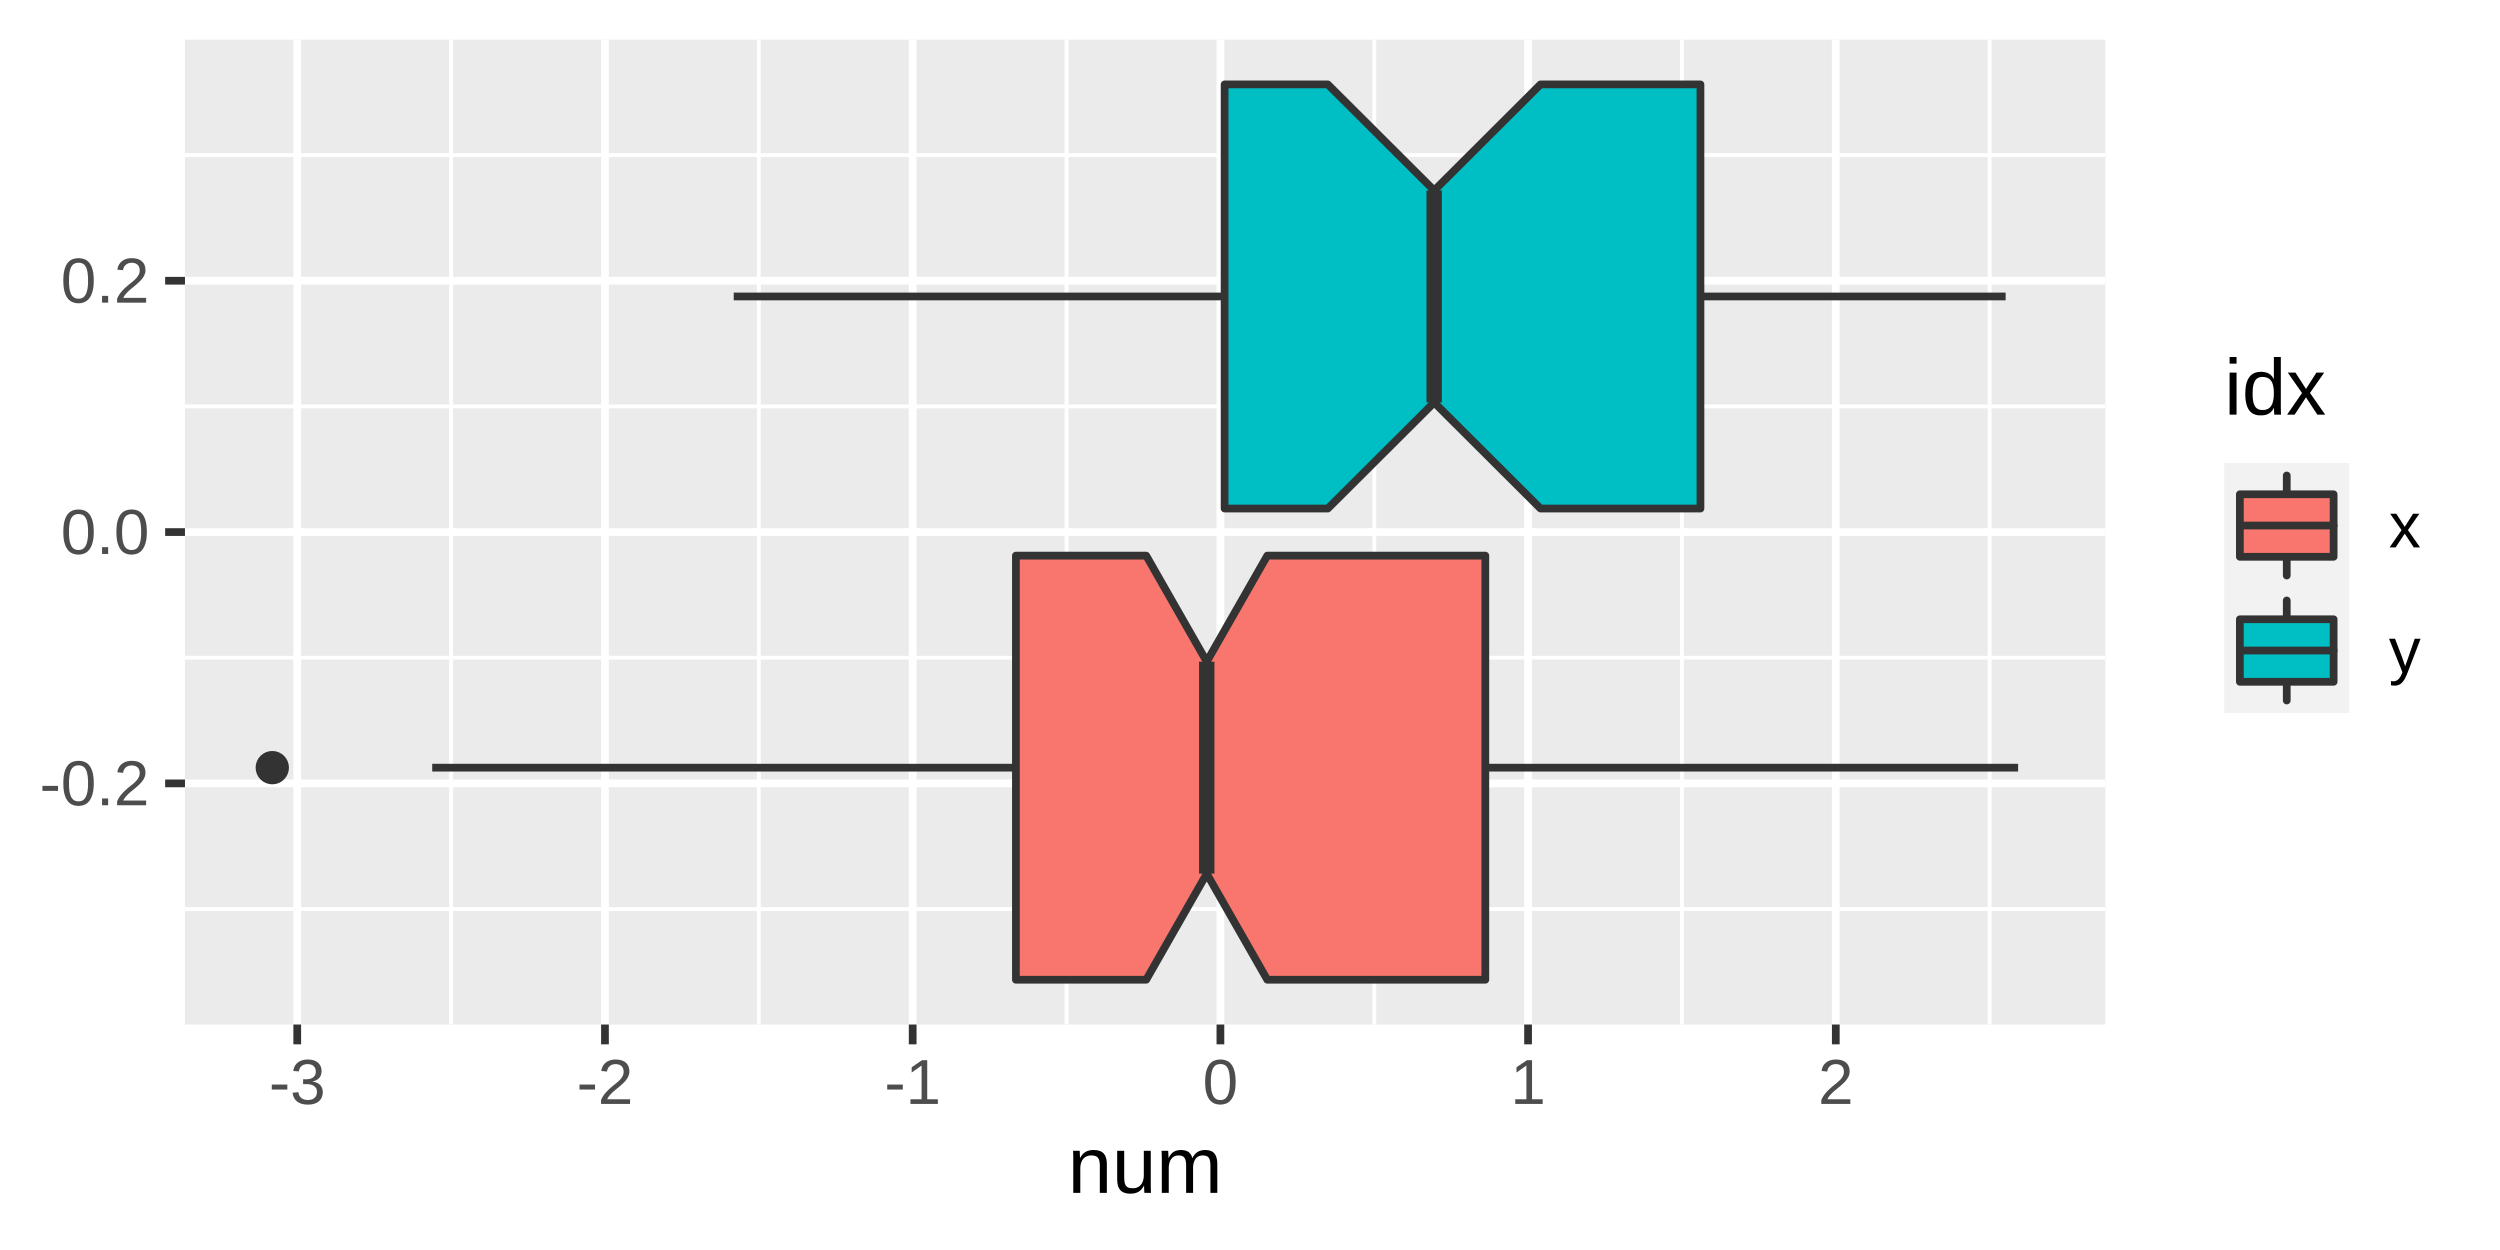 <?xml version='1.0' encoding='UTF-8' ?>
<svg xmlns='http://www.w3.org/2000/svg' xmlns:xlink='http://www.w3.org/1999/xlink' class='svglite' width='345.60pt' height='172.80pt' viewBox='0 0 345.60 172.80'>
<defs>
  <style type='text/css'><![CDATA[
    .svglite line, .svglite polyline, .svglite polygon, .svglite path, .svglite rect, .svglite circle {
      fill: none;
      stroke: #000000;
      stroke-linecap: round;
      stroke-linejoin: round;
      stroke-miterlimit: 10.00;
    }
  ]]></style>
</defs>
<rect width='100%' height='100%' style='stroke: none; fill: #FFFFFF;'/>
<defs>
  <clipPath id='cpMC4wMHwzNDUuNjB8MC4wMHwxNzIuODA='>
    <rect x='0.00' y='0.00' width='345.60' height='172.80' />
  </clipPath>
</defs>
<g clip-path='url(#cpMC4wMHwzNDUuNjB8MC4wMHwxNzIuODA=)'>
<rect x='0' y='0.00' width='345.60' height='172.80' style='stroke-width: 1.07; stroke: #FFFFFF; fill: #FFFFFF;' />
</g>
<defs>
  <clipPath id='cpMjUuNTd8MjkxLjA0fDUuNDh8MTQxLjYz'>
    <rect x='25.57' y='5.48' width='265.47' height='136.15' />
  </clipPath>
</defs>
<g clip-path='url(#cpMjUuNTd8MjkxLjA0fDUuNDh8MTQxLjYz)'>
<rect x='25.57' y='5.48' width='265.47' height='136.15' style='stroke-width: 1.07; stroke: none; fill: #EBEBEB;' />
<polyline points='25.57,125.67 291.04,125.67 ' style='stroke-width: 0.53; stroke: #FFFFFF; stroke-linecap: butt;' />
<polyline points='25.57,90.92 291.04,90.92 ' style='stroke-width: 0.53; stroke: #FFFFFF; stroke-linecap: butt;' />
<polyline points='25.57,56.18 291.04,56.18 ' style='stroke-width: 0.53; stroke: #FFFFFF; stroke-linecap: butt;' />
<polyline points='25.57,21.44 291.04,21.44 ' style='stroke-width: 0.53; stroke: #FFFFFF; stroke-linecap: butt;' />
<polyline points='62.36,141.63 62.36,5.48 ' style='stroke-width: 0.53; stroke: #FFFFFF; stroke-linecap: butt;' />
<polyline points='104.90,141.63 104.90,5.48 ' style='stroke-width: 0.53; stroke: #FFFFFF; stroke-linecap: butt;' />
<polyline points='147.44,141.63 147.44,5.48 ' style='stroke-width: 0.53; stroke: #FFFFFF; stroke-linecap: butt;' />
<polyline points='189.98,141.63 189.98,5.48 ' style='stroke-width: 0.53; stroke: #FFFFFF; stroke-linecap: butt;' />
<polyline points='232.51,141.63 232.51,5.48 ' style='stroke-width: 0.53; stroke: #FFFFFF; stroke-linecap: butt;' />
<polyline points='275.05,141.63 275.05,5.48 ' style='stroke-width: 0.53; stroke: #FFFFFF; stroke-linecap: butt;' />
<polyline points='25.57,108.30 291.04,108.30 ' style='stroke-width: 1.07; stroke: #FFFFFF; stroke-linecap: butt;' />
<polyline points='25.57,73.55 291.04,73.55 ' style='stroke-width: 1.07; stroke: #FFFFFF; stroke-linecap: butt;' />
<polyline points='25.57,38.81 291.04,38.81 ' style='stroke-width: 1.07; stroke: #FFFFFF; stroke-linecap: butt;' />
<polyline points='41.09,141.63 41.09,5.48 ' style='stroke-width: 1.07; stroke: #FFFFFF; stroke-linecap: butt;' />
<polyline points='83.63,141.63 83.63,5.48 ' style='stroke-width: 1.07; stroke: #FFFFFF; stroke-linecap: butt;' />
<polyline points='126.17,141.63 126.17,5.48 ' style='stroke-width: 1.07; stroke: #FFFFFF; stroke-linecap: butt;' />
<polyline points='168.71,141.63 168.71,5.48 ' style='stroke-width: 1.07; stroke: #FFFFFF; stroke-linecap: butt;' />
<polyline points='211.24,141.63 211.24,5.48 ' style='stroke-width: 1.07; stroke: #FFFFFF; stroke-linecap: butt;' />
<polyline points='253.78,141.63 253.78,5.48 ' style='stroke-width: 1.07; stroke: #FFFFFF; stroke-linecap: butt;' />
<circle cx='37.64' cy='106.12' r='1.95' style='stroke-width: 0.71; stroke: #333333; fill: #333333;' />
<line x1='205.33' y1='106.12' x2='278.98' y2='106.12' style='stroke-width: 1.07; stroke: #333333; stroke-linecap: butt;' />
<line x1='140.44' y1='106.12' x2='59.75' y2='106.12' style='stroke-width: 1.07; stroke: #333333; stroke-linecap: butt;' />
<polygon points='205.33,135.44 175.19,135.44 166.82,120.78 158.45,135.44 140.44,135.44 140.44,76.81 158.45,76.81 166.82,91.47 175.19,76.81 205.33,76.81 205.33,135.44 ' style='stroke-width: 1.07; stroke: #333333; fill: #F8766D;' />
<line x1='166.82' y1='120.78' x2='166.82' y2='91.47' style='stroke-width: 2.13; stroke: #333333; stroke-linecap: butt;' />
<line x1='235.07' y1='40.98' x2='277.26' y2='40.98' style='stroke-width: 1.07; stroke: #333333; stroke-linecap: butt;' />
<line x1='169.29' y1='40.98' x2='101.43' y2='40.98' style='stroke-width: 1.07; stroke: #333333; stroke-linecap: butt;' />
<polygon points='235.07,70.30 212.96,70.30 198.26,55.64 183.56,70.30 169.29,70.30 169.29,11.67 183.56,11.67 198.26,26.33 212.96,11.67 235.07,11.67 235.07,70.30 ' style='stroke-width: 1.07; stroke: #333333; fill: #00BFC4;' />
<line x1='198.26' y1='55.64' x2='198.26' y2='26.33' style='stroke-width: 2.13; stroke: #333333; stroke-linecap: butt;' />
</g>
<g clip-path='url(#cpMC4wMHwzNDUuNjB8MC4wMHwxNzIuODA=)'>
<path d='M 5.87 109.33 L 5.87 108.64 L 8.02 108.64 L 8.02 109.33 L 5.87 109.33 Z' style='fill-rule: evenodd; fill: #4D4D4D; stroke-width: 0.75; stroke: none;' />
<path d='M 12.96 108.29 L 12.96 108.29 L 12.96 108.47 L 12.95 108.63 L 12.95 108.79 L 12.93 108.95 L 12.92 109.10 L 12.90 109.24 L 12.88 109.38 L 12.85 109.51 L 12.82 109.64 L 12.79 109.76 L 12.79 109.76 L 12.76 109.88 L 12.72 109.99 L 12.68 110.10 L 12.64 110.20 L 12.60 110.30 L 12.55 110.39 L 12.50 110.48 L 12.45 110.57 L 12.40 110.65 L 12.34 110.73 L 12.34 110.73 L 12.28 110.80 L 12.22 110.86 L 12.16 110.93 L 12.10 110.99 L 12.03 111.04 L 11.96 111.09 L 11.89 111.14 L 11.82 111.18 L 11.75 111.22 L 11.67 111.25 L 11.67 111.25 L 11.59 111.28 L 11.51 111.31 L 11.43 111.33 L 11.35 111.35 L 11.27 111.37 L 11.19 111.38 L 11.10 111.39 L 11.02 111.40 L 10.93 111.41 L 10.85 111.41 L 10.85 111.41 L 10.76 111.41 L 10.67 111.40 L 10.59 111.39 L 10.50 111.38 L 10.42 111.37 L 10.34 111.35 L 10.26 111.33 L 10.18 111.31 L 10.10 111.28 L 10.02 111.25 L 10.02 111.25 L 9.95 111.22 L 9.87 111.18 L 9.80 111.14 L 9.73 111.09 L 9.66 111.04 L 9.60 110.99 L 9.53 110.93 L 9.47 110.86 L 9.41 110.80 L 9.36 110.73 L 9.36 110.73 L 9.30 110.65 L 9.25 110.57 L 9.20 110.49 L 9.15 110.40 L 9.10 110.30 L 9.06 110.21 L 9.02 110.10 L 8.98 110.00 L 8.95 109.88 L 8.91 109.77 L 8.91 109.77 L 8.88 109.65 L 8.86 109.52 L 8.83 109.38 L 8.81 109.25 L 8.79 109.10 L 8.78 108.95 L 8.77 108.79 L 8.76 108.63 L 8.76 108.47 L 8.75 108.29 L 8.75 108.29 L 8.76 108.11 L 8.76 107.94 L 8.77 107.77 L 8.78 107.61 L 8.79 107.46 L 8.81 107.31 L 8.83 107.17 L 8.86 107.03 L 8.88 106.90 L 8.91 106.78 L 8.91 106.78 L 8.95 106.66 L 8.98 106.55 L 9.02 106.44 L 9.06 106.34 L 9.11 106.24 L 9.15 106.15 L 9.20 106.06 L 9.25 105.98 L 9.30 105.90 L 9.36 105.82 L 9.36 105.82 L 9.42 105.75 L 9.48 105.69 L 9.54 105.63 L 9.60 105.57 L 9.67 105.52 L 9.74 105.47 L 9.81 105.43 L 9.88 105.39 L 9.95 105.36 L 10.03 105.32 L 10.03 105.32 L 10.11 105.30 L 10.19 105.27 L 10.27 105.25 L 10.35 105.23 L 10.43 105.22 L 10.52 105.20 L 10.60 105.19 L 10.69 105.18 L 10.78 105.18 L 10.87 105.18 L 10.87 105.18 L 10.96 105.18 L 11.04 105.18 L 11.13 105.19 L 11.21 105.20 L 11.29 105.22 L 11.37 105.23 L 11.45 105.25 L 11.53 105.27 L 11.61 105.30 L 11.68 105.32 L 11.68 105.32 L 11.76 105.36 L 11.83 105.39 L 11.90 105.43 L 11.97 105.47 L 12.04 105.52 L 12.11 105.57 L 12.17 105.63 L 12.23 105.69 L 12.29 105.75 L 12.35 105.82 L 12.35 105.82 L 12.41 105.90 L 12.46 105.98 L 12.51 106.06 L 12.56 106.15 L 12.60 106.24 L 12.65 106.34 L 12.69 106.44 L 12.73 106.55 L 12.76 106.66 L 12.80 106.78 L 12.80 106.78 L 12.83 106.90 L 12.86 107.03 L 12.88 107.17 L 12.90 107.31 L 12.92 107.46 L 12.93 107.61 L 12.95 107.77 L 12.95 107.94 L 12.96 108.11 L 12.96 108.29 ZM 12.17 108.29 L 12.17 108.29 L 12.17 108.15 L 12.17 108.01 L 12.17 107.88 L 12.16 107.76 L 12.15 107.63 L 12.14 107.52 L 12.13 107.40 L 12.12 107.30 L 12.10 107.19 L 12.09 107.09 L 12.09 107.09 L 12.07 107.00 L 12.05 106.91 L 12.03 106.82 L 12.01 106.74 L 11.98 106.66 L 11.96 106.59 L 11.93 106.52 L 11.90 106.45 L 11.87 106.39 L 11.83 106.33 L 11.83 106.33 L 11.80 106.27 L 11.76 106.22 L 11.73 106.17 L 11.69 106.13 L 11.65 106.09 L 11.61 106.05 L 11.56 106.01 L 11.52 105.98 L 11.47 105.95 L 11.42 105.93 L 11.42 105.93 L 11.37 105.90 L 11.32 105.88 L 11.27 105.86 L 11.22 105.85 L 11.16 105.84 L 11.11 105.83 L 11.05 105.82 L 10.99 105.81 L 10.93 105.81 L 10.87 105.81 L 10.87 105.81 L 10.81 105.81 L 10.74 105.81 L 10.68 105.82 L 10.62 105.83 L 10.56 105.84 L 10.51 105.85 L 10.45 105.86 L 10.40 105.88 L 10.35 105.90 L 10.30 105.93 L 10.30 105.93 L 10.25 105.95 L 10.20 105.98 L 10.15 106.01 L 10.11 106.05 L 10.07 106.09 L 10.03 106.13 L 9.99 106.18 L 9.95 106.23 L 9.91 106.28 L 9.88 106.33 L 9.88 106.33 L 9.84 106.39 L 9.81 106.46 L 9.78 106.52 L 9.75 106.59 L 9.73 106.67 L 9.70 106.75 L 9.68 106.83 L 9.66 106.91 L 9.64 107.00 L 9.62 107.10 L 9.62 107.10 L 9.61 107.20 L 9.59 107.30 L 9.58 107.41 L 9.57 107.52 L 9.56 107.64 L 9.55 107.76 L 9.54 107.88 L 9.54 108.02 L 9.54 108.15 L 9.54 108.29 L 9.54 108.29 L 9.54 108.43 L 9.54 108.56 L 9.54 108.69 L 9.55 108.82 L 9.56 108.94 L 9.57 109.05 L 9.58 109.16 L 9.59 109.27 L 9.61 109.37 L 9.62 109.47 L 9.62 109.47 L 9.64 109.56 L 9.66 109.65 L 9.68 109.74 L 9.71 109.82 L 9.73 109.90 L 9.76 109.97 L 9.79 110.04 L 9.82 110.11 L 9.85 110.18 L 9.88 110.24 L 9.88 110.24 L 9.91 110.29 L 9.95 110.34 L 9.99 110.39 L 10.03 110.44 L 10.07 110.48 L 10.11 110.52 L 10.16 110.56 L 10.20 110.59 L 10.25 110.63 L 10.30 110.65 L 10.30 110.65 L 10.35 110.68 L 10.40 110.70 L 10.45 110.72 L 10.50 110.73 L 10.56 110.75 L 10.61 110.76 L 10.67 110.77 L 10.73 110.77 L 10.79 110.78 L 10.85 110.78 L 10.85 110.78 L 10.92 110.78 L 10.97 110.77 L 11.03 110.77 L 11.09 110.76 L 11.14 110.75 L 11.20 110.73 L 11.25 110.72 L 11.30 110.70 L 11.36 110.68 L 11.40 110.65 L 11.40 110.65 L 11.45 110.63 L 11.50 110.59 L 11.54 110.56 L 11.59 110.52 L 11.63 110.48 L 11.67 110.44 L 11.71 110.39 L 11.75 110.34 L 11.78 110.29 L 11.82 110.24 L 11.82 110.24 L 11.85 110.18 L 11.88 110.11 L 11.91 110.04 L 11.94 109.97 L 11.97 109.90 L 11.99 109.82 L 12.02 109.74 L 12.04 109.65 L 12.06 109.56 L 12.08 109.47 L 12.08 109.47 L 12.10 109.37 L 12.11 109.27 L 12.13 109.16 L 12.14 109.05 L 12.15 108.94 L 12.16 108.82 L 12.17 108.69 L 12.17 108.56 L 12.17 108.43 L 12.17 108.29 Z' style='fill-rule: evenodd; fill: #4D4D4D; stroke-width: 0.75; stroke: none;' />
<path d='M 14.11 111.32 L 14.11 110.38 L 14.95 110.38 L 14.95 111.32 L 14.11 111.32 Z' style='fill-rule: evenodd; fill: #4D4D4D; stroke-width: 0.75; stroke: none;' />
<path d='M 16.19 111.32 L 16.19 110.78 L 16.19 110.78 L 16.24 110.68 L 16.28 110.58 L 16.33 110.49 L 16.38 110.39 L 16.43 110.30 L 16.49 110.22 L 16.54 110.13 L 16.60 110.05 L 16.66 109.97 L 16.72 109.89 L 16.72 109.89 L 16.79 109.82 L 16.85 109.74 L 16.92 109.67 L 16.98 109.60 L 17.05 109.52 L 17.12 109.46 L 17.18 109.39 L 17.25 109.32 L 17.32 109.26 L 17.39 109.20 L 17.39 109.20 L 17.46 109.13 L 17.53 109.07 L 17.60 109.01 L 17.67 108.95 L 17.74 108.89 L 17.80 108.84 L 17.87 108.78 L 17.94 108.72 L 18.01 108.67 L 18.08 108.62 L 18.08 108.62 L 18.15 108.56 L 18.21 108.51 L 18.28 108.46 L 18.34 108.40 L 18.40 108.35 L 18.47 108.30 L 18.53 108.24 L 18.58 108.19 L 18.64 108.14 L 18.70 108.08 L 18.70 108.08 L 18.75 108.03 L 18.80 107.98 L 18.85 107.92 L 18.90 107.87 L 18.94 107.81 L 18.99 107.75 L 19.03 107.70 L 19.07 107.64 L 19.10 107.58 L 19.14 107.52 L 19.14 107.52 L 19.17 107.47 L 19.20 107.40 L 19.23 107.34 L 19.25 107.28 L 19.27 107.21 L 19.28 107.15 L 19.30 107.08 L 19.30 107.01 L 19.31 106.94 L 19.31 106.86 L 19.31 106.86 L 19.31 106.81 L 19.31 106.76 L 19.30 106.71 L 19.30 106.67 L 19.29 106.62 L 19.28 106.58 L 19.27 106.53 L 19.26 106.49 L 19.25 106.45 L 19.23 106.41 L 19.23 106.41 L 19.22 106.37 L 19.20 106.34 L 19.18 106.30 L 19.16 106.26 L 19.14 106.23 L 19.12 106.20 L 19.09 106.17 L 19.07 106.14 L 19.04 106.11 L 19.01 106.08 L 19.01 106.08 L 18.98 106.05 L 18.95 106.03 L 18.92 106.01 L 18.88 105.99 L 18.85 105.96 L 18.81 105.95 L 18.78 105.93 L 18.74 105.91 L 18.70 105.90 L 18.66 105.88 L 18.66 105.88 L 18.62 105.87 L 18.58 105.86 L 18.53 105.85 L 18.49 105.84 L 18.44 105.83 L 18.40 105.83 L 18.35 105.82 L 18.30 105.82 L 18.26 105.82 L 18.21 105.81 L 18.21 105.81 L 18.16 105.82 L 18.12 105.82 L 18.07 105.82 L 18.03 105.82 L 17.98 105.83 L 17.94 105.84 L 17.89 105.85 L 17.85 105.86 L 17.81 105.87 L 17.77 105.88 L 17.77 105.88 L 17.73 105.89 L 17.69 105.91 L 17.65 105.92 L 17.61 105.94 L 17.58 105.96 L 17.54 105.98 L 17.51 106.00 L 17.47 106.02 L 17.44 106.05 L 17.41 106.07 L 17.41 106.07 L 17.38 106.10 L 17.35 106.13 L 17.32 106.16 L 17.29 106.19 L 17.26 106.22 L 17.24 106.25 L 17.21 106.28 L 17.19 106.32 L 17.17 106.36 L 17.15 106.39 L 17.15 106.39 L 17.13 106.43 L 17.11 106.47 L 17.09 106.51 L 17.08 106.56 L 17.06 106.60 L 17.05 106.64 L 17.04 106.69 L 17.03 106.74 L 17.02 106.79 L 17.02 106.84 L 16.23 106.76 L 16.23 106.76 L 16.23 106.70 L 16.25 106.64 L 16.26 106.57 L 16.27 106.51 L 16.29 106.45 L 16.31 106.39 L 16.33 106.33 L 16.35 106.27 L 16.38 106.21 L 16.41 106.15 L 16.41 106.15 L 16.44 106.09 L 16.47 106.04 L 16.50 105.98 L 16.54 105.93 L 16.58 105.88 L 16.62 105.83 L 16.66 105.78 L 16.70 105.74 L 16.75 105.69 L 16.80 105.65 L 16.80 105.65 L 16.85 105.60 L 16.90 105.56 L 16.96 105.52 L 17.01 105.49 L 17.07 105.45 L 17.13 105.42 L 17.19 105.39 L 17.26 105.36 L 17.33 105.33 L 17.39 105.30 L 17.39 105.30 L 17.47 105.28 L 17.54 105.26 L 17.62 105.24 L 17.69 105.22 L 17.77 105.21 L 17.86 105.20 L 17.94 105.19 L 18.03 105.18 L 18.12 105.18 L 18.21 105.18 L 18.21 105.18 L 18.30 105.18 L 18.38 105.18 L 18.47 105.19 L 18.55 105.20 L 18.63 105.21 L 18.71 105.22 L 18.79 105.23 L 18.87 105.25 L 18.94 105.27 L 19.01 105.29 L 19.01 105.29 L 19.08 105.31 L 19.15 105.33 L 19.21 105.36 L 19.27 105.39 L 19.33 105.42 L 19.39 105.45 L 19.45 105.49 L 19.50 105.52 L 19.55 105.56 L 19.60 105.60 L 19.60 105.60 L 19.65 105.65 L 19.70 105.69 L 19.74 105.74 L 19.78 105.79 L 19.82 105.84 L 19.86 105.89 L 19.89 105.95 L 19.92 106.00 L 19.95 106.06 L 19.98 106.12 L 19.98 106.12 L 20.00 106.19 L 20.02 106.25 L 20.04 106.32 L 20.06 106.39 L 20.07 106.46 L 20.09 106.53 L 20.09 106.60 L 20.10 106.68 L 20.10 106.76 L 20.11 106.84 L 20.11 106.84 L 20.10 106.90 L 20.10 106.96 L 20.10 107.02 L 20.09 107.08 L 20.08 107.13 L 20.07 107.19 L 20.05 107.25 L 20.03 107.31 L 20.02 107.36 L 19.99 107.42 L 19.99 107.42 L 19.97 107.47 L 19.95 107.53 L 19.92 107.58 L 19.90 107.63 L 19.87 107.69 L 19.84 107.74 L 19.81 107.79 L 19.77 107.84 L 19.74 107.89 L 19.70 107.94 L 19.70 107.94 L 19.67 107.99 L 19.63 108.04 L 19.59 108.09 L 19.55 108.14 L 19.51 108.19 L 19.46 108.23 L 19.42 108.28 L 19.37 108.33 L 19.33 108.38 L 19.28 108.42 L 19.28 108.42 L 19.23 108.47 L 19.18 108.52 L 19.13 108.56 L 19.09 108.61 L 19.04 108.65 L 18.98 108.70 L 18.93 108.74 L 18.88 108.79 L 18.83 108.83 L 18.78 108.88 L 18.78 108.88 L 18.73 108.92 L 18.67 108.97 L 18.62 109.01 L 18.57 109.05 L 18.52 109.10 L 18.46 109.14 L 18.41 109.18 L 18.36 109.23 L 18.30 109.27 L 18.25 109.32 L 18.25 109.32 L 18.20 109.36 L 18.14 109.40 L 18.09 109.45 L 18.04 109.49 L 17.99 109.53 L 17.94 109.58 L 17.89 109.62 L 17.84 109.66 L 17.79 109.71 L 17.75 109.75 L 17.75 109.75 L 17.70 109.79 L 17.66 109.84 L 17.61 109.88 L 17.57 109.93 L 17.53 109.97 L 17.49 110.02 L 17.45 110.06 L 17.41 110.11 L 17.37 110.15 L 17.33 110.20 L 17.33 110.20 L 17.29 110.24 L 17.26 110.29 L 17.23 110.33 L 17.20 110.38 L 17.17 110.43 L 17.14 110.47 L 17.11 110.52 L 17.09 110.57 L 17.06 110.62 L 17.04 110.67 L 20.20 110.67 L 20.20 111.32 L 16.19 111.32 Z' style='fill-rule: evenodd; fill: #4D4D4D; stroke-width: 0.75; stroke: none;' />
<path d='M 12.96 73.55 L 12.96 73.55 L 12.96 73.72 L 12.95 73.89 L 12.95 74.05 L 12.93 74.20 L 12.92 74.35 L 12.90 74.50 L 12.88 74.64 L 12.85 74.77 L 12.82 74.90 L 12.79 75.02 L 12.79 75.02 L 12.76 75.14 L 12.72 75.25 L 12.68 75.36 L 12.64 75.46 L 12.60 75.56 L 12.55 75.65 L 12.50 75.74 L 12.45 75.83 L 12.40 75.91 L 12.34 75.98 L 12.34 75.98 L 12.28 76.05 L 12.22 76.12 L 12.16 76.18 L 12.10 76.24 L 12.03 76.30 L 11.96 76.35 L 11.89 76.39 L 11.82 76.44 L 11.75 76.47 L 11.67 76.51 L 11.67 76.51 L 11.59 76.54 L 11.51 76.56 L 11.43 76.59 L 11.35 76.61 L 11.27 76.63 L 11.19 76.64 L 11.10 76.65 L 11.02 76.66 L 10.93 76.66 L 10.85 76.67 L 10.85 76.67 L 10.76 76.66 L 10.67 76.66 L 10.59 76.65 L 10.50 76.64 L 10.42 76.63 L 10.34 76.61 L 10.26 76.59 L 10.18 76.56 L 10.10 76.54 L 10.02 76.51 L 10.02 76.51 L 9.95 76.47 L 9.87 76.44 L 9.80 76.39 L 9.73 76.35 L 9.66 76.30 L 9.60 76.24 L 9.53 76.18 L 9.47 76.12 L 9.41 76.05 L 9.36 75.98 L 9.36 75.98 L 9.30 75.91 L 9.25 75.83 L 9.20 75.74 L 9.15 75.65 L 9.10 75.56 L 9.06 75.46 L 9.02 75.36 L 8.98 75.25 L 8.95 75.14 L 8.91 75.02 L 8.91 75.02 L 8.88 74.90 L 8.86 74.77 L 8.83 74.64 L 8.81 74.50 L 8.79 74.36 L 8.78 74.21 L 8.77 74.05 L 8.76 73.89 L 8.76 73.72 L 8.75 73.55 L 8.75 73.55 L 8.76 73.37 L 8.76 73.20 L 8.77 73.03 L 8.78 72.87 L 8.79 72.72 L 8.81 72.57 L 8.83 72.43 L 8.86 72.29 L 8.88 72.16 L 8.91 72.04 L 8.91 72.04 L 8.95 71.92 L 8.98 71.81 L 9.02 71.70 L 9.06 71.60 L 9.11 71.50 L 9.15 71.40 L 9.20 71.32 L 9.25 71.23 L 9.30 71.15 L 9.36 71.08 L 9.36 71.08 L 9.42 71.01 L 9.48 70.95 L 9.54 70.89 L 9.60 70.83 L 9.67 70.78 L 9.74 70.73 L 9.81 70.69 L 9.88 70.65 L 9.95 70.61 L 10.03 70.58 L 10.03 70.58 L 10.11 70.55 L 10.19 70.53 L 10.27 70.51 L 10.35 70.49 L 10.43 70.47 L 10.52 70.46 L 10.60 70.45 L 10.69 70.44 L 10.78 70.44 L 10.87 70.44 L 10.87 70.44 L 10.96 70.44 L 11.04 70.44 L 11.13 70.45 L 11.21 70.46 L 11.29 70.47 L 11.37 70.49 L 11.45 70.51 L 11.53 70.53 L 11.61 70.55 L 11.68 70.58 L 11.68 70.58 L 11.76 70.61 L 11.83 70.65 L 11.90 70.69 L 11.97 70.73 L 12.04 70.78 L 12.11 70.83 L 12.17 70.89 L 12.23 70.95 L 12.29 71.01 L 12.35 71.08 L 12.35 71.08 L 12.41 71.15 L 12.46 71.23 L 12.51 71.32 L 12.56 71.40 L 12.60 71.50 L 12.65 71.60 L 12.69 71.70 L 12.73 71.81 L 12.76 71.92 L 12.80 72.04 L 12.80 72.04 L 12.83 72.16 L 12.86 72.29 L 12.88 72.43 L 12.90 72.57 L 12.92 72.72 L 12.93 72.87 L 12.95 73.03 L 12.95 73.20 L 12.96 73.37 L 12.96 73.55 ZM 12.17 73.55 L 12.17 73.55 L 12.17 73.41 L 12.17 73.27 L 12.17 73.14 L 12.16 73.01 L 12.15 72.89 L 12.14 72.77 L 12.13 72.66 L 12.12 72.55 L 12.10 72.45 L 12.09 72.35 L 12.09 72.35 L 12.07 72.26 L 12.05 72.17 L 12.03 72.08 L 12.01 72.00 L 11.98 71.92 L 11.96 71.85 L 11.93 71.78 L 11.90 71.71 L 11.87 71.65 L 11.83 71.59 L 11.83 71.59 L 11.80 71.53 L 11.76 71.48 L 11.73 71.43 L 11.69 71.38 L 11.65 71.34 L 11.61 71.30 L 11.56 71.27 L 11.52 71.24 L 11.47 71.21 L 11.42 71.18 L 11.42 71.18 L 11.37 71.16 L 11.32 71.14 L 11.27 71.12 L 11.22 71.11 L 11.16 71.09 L 11.11 71.08 L 11.05 71.07 L 10.99 71.07 L 10.93 71.06 L 10.87 71.06 L 10.87 71.06 L 10.81 71.06 L 10.74 71.07 L 10.68 71.07 L 10.62 71.08 L 10.56 71.09 L 10.51 71.11 L 10.45 71.12 L 10.40 71.14 L 10.35 71.16 L 10.30 71.18 L 10.30 71.18 L 10.25 71.21 L 10.20 71.24 L 10.15 71.27 L 10.11 71.31 L 10.07 71.35 L 10.03 71.39 L 9.99 71.43 L 9.95 71.48 L 9.91 71.54 L 9.88 71.59 L 9.88 71.59 L 9.84 71.65 L 9.81 71.71 L 9.78 71.78 L 9.75 71.85 L 9.73 71.92 L 9.70 72.00 L 9.68 72.09 L 9.66 72.17 L 9.64 72.26 L 9.62 72.36 L 9.62 72.36 L 9.61 72.45 L 9.59 72.56 L 9.58 72.66 L 9.57 72.78 L 9.56 72.89 L 9.55 73.02 L 9.54 73.14 L 9.54 73.27 L 9.54 73.41 L 9.54 73.55 L 9.54 73.55 L 9.54 73.69 L 9.54 73.82 L 9.54 73.95 L 9.55 74.07 L 9.56 74.19 L 9.57 74.31 L 9.58 74.42 L 9.59 74.52 L 9.61 74.63 L 9.62 74.72 L 9.62 74.72 L 9.64 74.82 L 9.66 74.91 L 9.68 74.99 L 9.71 75.08 L 9.73 75.15 L 9.76 75.23 L 9.79 75.30 L 9.82 75.37 L 9.85 75.43 L 9.88 75.49 L 9.88 75.49 L 9.91 75.55 L 9.95 75.60 L 9.99 75.65 L 10.03 75.70 L 10.07 75.74 L 10.11 75.78 L 10.16 75.82 L 10.20 75.85 L 10.25 75.88 L 10.30 75.91 L 10.30 75.91 L 10.35 75.93 L 10.40 75.95 L 10.45 75.97 L 10.50 75.99 L 10.56 76.00 L 10.61 76.01 L 10.67 76.02 L 10.73 76.03 L 10.79 76.03 L 10.85 76.03 L 10.85 76.03 L 10.92 76.03 L 10.97 76.03 L 11.03 76.02 L 11.09 76.01 L 11.14 76.00 L 11.20 75.99 L 11.25 75.97 L 11.30 75.95 L 11.36 75.93 L 11.40 75.91 L 11.40 75.91 L 11.45 75.88 L 11.50 75.85 L 11.54 75.82 L 11.59 75.78 L 11.63 75.74 L 11.67 75.70 L 11.71 75.65 L 11.75 75.60 L 11.78 75.55 L 11.82 75.49 L 11.82 75.49 L 11.85 75.43 L 11.88 75.37 L 11.91 75.30 L 11.94 75.23 L 11.97 75.15 L 11.99 75.08 L 12.02 74.99 L 12.04 74.91 L 12.06 74.82 L 12.08 74.72 L 12.08 74.72 L 12.10 74.63 L 12.11 74.52 L 12.13 74.42 L 12.14 74.31 L 12.15 74.19 L 12.16 74.07 L 12.17 73.95 L 12.17 73.82 L 12.17 73.69 L 12.17 73.55 Z' style='fill-rule: evenodd; fill: #4D4D4D; stroke-width: 0.75; stroke: none;' />
<path d='M 14.11 76.58 L 14.11 75.64 L 14.95 75.64 L 14.95 76.58 L 14.11 76.58 Z' style='fill-rule: evenodd; fill: #4D4D4D; stroke-width: 0.75; stroke: none;' />
<path d='M 20.30 73.55 L 20.30 73.55 L 20.30 73.72 L 20.29 73.89 L 20.28 74.05 L 20.27 74.20 L 20.26 74.35 L 20.24 74.50 L 20.22 74.64 L 20.19 74.77 L 20.16 74.90 L 20.13 75.02 L 20.13 75.02 L 20.10 75.14 L 20.06 75.25 L 20.02 75.36 L 19.98 75.46 L 19.94 75.56 L 19.89 75.65 L 19.84 75.74 L 19.79 75.83 L 19.74 75.91 L 19.68 75.98 L 19.68 75.98 L 19.62 76.05 L 19.56 76.12 L 19.50 76.18 L 19.44 76.24 L 19.37 76.30 L 19.30 76.35 L 19.23 76.39 L 19.16 76.44 L 19.09 76.47 L 19.01 76.51 L 19.01 76.51 L 18.93 76.54 L 18.85 76.56 L 18.77 76.59 L 18.69 76.61 L 18.61 76.63 L 18.53 76.64 L 18.44 76.65 L 18.36 76.66 L 18.27 76.66 L 18.19 76.67 L 18.19 76.67 L 18.10 76.66 L 18.01 76.66 L 17.93 76.65 L 17.84 76.64 L 17.76 76.63 L 17.68 76.61 L 17.60 76.59 L 17.52 76.56 L 17.44 76.54 L 17.36 76.51 L 17.36 76.51 L 17.28 76.47 L 17.21 76.44 L 17.14 76.39 L 17.07 76.35 L 17.00 76.30 L 16.94 76.24 L 16.87 76.18 L 16.81 76.12 L 16.75 76.05 L 16.69 75.98 L 16.69 75.98 L 16.64 75.91 L 16.59 75.83 L 16.54 75.74 L 16.49 75.65 L 16.44 75.56 L 16.40 75.46 L 16.36 75.36 L 16.32 75.25 L 16.29 75.14 L 16.25 75.02 L 16.25 75.02 L 16.22 74.90 L 16.19 74.77 L 16.17 74.64 L 16.15 74.50 L 16.13 74.36 L 16.12 74.21 L 16.11 74.05 L 16.10 73.89 L 16.09 73.72 L 16.09 73.55 L 16.09 73.55 L 16.09 73.37 L 16.10 73.20 L 16.11 73.03 L 16.12 72.87 L 16.13 72.72 L 16.15 72.57 L 16.17 72.43 L 16.19 72.29 L 16.22 72.16 L 16.25 72.04 L 16.25 72.04 L 16.29 71.92 L 16.32 71.81 L 16.36 71.70 L 16.40 71.60 L 16.45 71.50 L 16.49 71.40 L 16.54 71.32 L 16.59 71.23 L 16.64 71.15 L 16.70 71.08 L 16.70 71.08 L 16.76 71.01 L 16.82 70.95 L 16.88 70.89 L 16.94 70.83 L 17.01 70.78 L 17.08 70.73 L 17.15 70.69 L 17.22 70.65 L 17.29 70.61 L 17.37 70.58 L 17.37 70.58 L 17.45 70.55 L 17.53 70.53 L 17.61 70.51 L 17.69 70.49 L 17.77 70.47 L 17.86 70.46 L 17.94 70.45 L 18.03 70.44 L 18.12 70.44 L 18.21 70.44 L 18.21 70.44 L 18.30 70.44 L 18.38 70.44 L 18.47 70.45 L 18.55 70.46 L 18.63 70.47 L 18.71 70.49 L 18.79 70.51 L 18.87 70.53 L 18.95 70.55 L 19.02 70.58 L 19.02 70.58 L 19.10 70.61 L 19.17 70.65 L 19.24 70.69 L 19.31 70.73 L 19.38 70.78 L 19.45 70.83 L 19.51 70.89 L 19.57 70.95 L 19.63 71.01 L 19.69 71.08 L 19.69 71.08 L 19.74 71.15 L 19.80 71.23 L 19.85 71.32 L 19.90 71.40 L 19.94 71.50 L 19.99 71.60 L 20.03 71.70 L 20.07 71.81 L 20.10 71.92 L 20.14 72.04 L 20.14 72.04 L 20.17 72.16 L 20.19 72.29 L 20.22 72.43 L 20.24 72.57 L 20.26 72.72 L 20.27 72.87 L 20.28 73.03 L 20.29 73.20 L 20.30 73.37 L 20.30 73.55 ZM 19.51 73.55 L 19.51 73.55 L 19.51 73.41 L 19.51 73.27 L 19.51 73.14 L 19.50 73.01 L 19.49 72.89 L 19.48 72.77 L 19.47 72.66 L 19.46 72.55 L 19.44 72.45 L 19.43 72.35 L 19.43 72.35 L 19.41 72.26 L 19.39 72.17 L 19.37 72.08 L 19.35 72.00 L 19.32 71.92 L 19.29 71.85 L 19.27 71.78 L 19.24 71.71 L 19.21 71.65 L 19.17 71.59 L 19.17 71.59 L 19.14 71.53 L 19.10 71.48 L 19.07 71.43 L 19.03 71.38 L 18.99 71.34 L 18.94 71.30 L 18.90 71.27 L 18.86 71.24 L 18.81 71.21 L 18.76 71.18 L 18.76 71.18 L 18.71 71.16 L 18.66 71.14 L 18.61 71.12 L 18.56 71.11 L 18.50 71.09 L 18.45 71.08 L 18.39 71.07 L 18.33 71.07 L 18.27 71.06 L 18.21 71.06 L 18.21 71.06 L 18.15 71.06 L 18.08 71.07 L 18.02 71.07 L 17.96 71.08 L 17.90 71.09 L 17.85 71.11 L 17.79 71.12 L 17.74 71.14 L 17.69 71.16 L 17.64 71.18 L 17.64 71.18 L 17.59 71.21 L 17.54 71.24 L 17.49 71.27 L 17.45 71.31 L 17.41 71.35 L 17.36 71.39 L 17.32 71.43 L 17.29 71.48 L 17.25 71.54 L 17.21 71.59 L 17.21 71.59 L 17.18 71.65 L 17.15 71.71 L 17.12 71.78 L 17.09 71.85 L 17.07 71.92 L 17.04 72.00 L 17.02 72.09 L 17.00 72.17 L 16.98 72.26 L 16.96 72.36 L 16.96 72.36 L 16.94 72.45 L 16.93 72.56 L 16.92 72.66 L 16.91 72.78 L 16.90 72.89 L 16.89 73.02 L 16.88 73.14 L 16.88 73.27 L 16.88 73.41 L 16.87 73.55 L 16.87 73.55 L 16.88 73.69 L 16.88 73.82 L 16.88 73.95 L 16.89 74.07 L 16.90 74.19 L 16.91 74.31 L 16.92 74.42 L 16.93 74.52 L 16.94 74.63 L 16.96 74.72 L 16.96 74.72 L 16.98 74.82 L 17.00 74.91 L 17.02 74.99 L 17.05 75.08 L 17.07 75.15 L 17.10 75.23 L 17.12 75.30 L 17.15 75.37 L 17.19 75.43 L 17.22 75.49 L 17.22 75.49 L 17.25 75.55 L 17.29 75.60 L 17.33 75.65 L 17.37 75.70 L 17.41 75.74 L 17.45 75.78 L 17.49 75.82 L 17.54 75.85 L 17.59 75.88 L 17.64 75.91 L 17.64 75.91 L 17.68 75.93 L 17.74 75.95 L 17.79 75.97 L 17.84 75.99 L 17.90 76.00 L 17.95 76.01 L 18.01 76.02 L 18.07 76.03 L 18.13 76.03 L 18.19 76.03 L 18.19 76.03 L 18.25 76.03 L 18.31 76.03 L 18.37 76.02 L 18.43 76.01 L 18.48 76.00 L 18.54 75.99 L 18.59 75.97 L 18.64 75.95 L 18.69 75.93 L 18.74 75.91 L 18.74 75.91 L 18.79 75.88 L 18.84 75.85 L 18.88 75.82 L 18.93 75.78 L 18.97 75.74 L 19.01 75.70 L 19.05 75.65 L 19.09 75.60 L 19.12 75.55 L 19.16 75.49 L 19.16 75.49 L 19.19 75.43 L 19.22 75.37 L 19.25 75.30 L 19.28 75.23 L 19.31 75.15 L 19.33 75.08 L 19.36 74.99 L 19.38 74.91 L 19.40 74.82 L 19.42 74.72 L 19.42 74.72 L 19.44 74.63 L 19.45 74.52 L 19.47 74.42 L 19.48 74.31 L 19.49 74.19 L 19.50 74.07 L 19.50 73.95 L 19.51 73.82 L 19.51 73.69 L 19.51 73.55 Z' style='fill-rule: evenodd; fill: #4D4D4D; stroke-width: 0.75; stroke: none;' />
<path d='M 12.96 38.81 L 12.96 38.81 L 12.96 38.98 L 12.95 39.15 L 12.95 39.31 L 12.93 39.46 L 12.92 39.61 L 12.90 39.76 L 12.88 39.89 L 12.85 40.03 L 12.82 40.16 L 12.79 40.28 L 12.79 40.28 L 12.76 40.39 L 12.72 40.51 L 12.68 40.61 L 12.64 40.72 L 12.60 40.82 L 12.55 40.91 L 12.50 41.00 L 12.45 41.08 L 12.40 41.16 L 12.34 41.24 L 12.34 41.24 L 12.28 41.31 L 12.22 41.38 L 12.16 41.44 L 12.10 41.50 L 12.03 41.55 L 11.96 41.60 L 11.89 41.65 L 11.82 41.69 L 11.75 41.73 L 11.67 41.76 L 11.67 41.76 L 11.59 41.79 L 11.51 41.82 L 11.43 41.85 L 11.35 41.87 L 11.27 41.88 L 11.19 41.90 L 11.10 41.91 L 11.02 41.92 L 10.93 41.92 L 10.85 41.92 L 10.85 41.92 L 10.76 41.92 L 10.67 41.92 L 10.59 41.91 L 10.50 41.90 L 10.42 41.88 L 10.34 41.87 L 10.26 41.85 L 10.18 41.82 L 10.10 41.79 L 10.02 41.76 L 10.02 41.76 L 9.95 41.73 L 9.87 41.69 L 9.80 41.65 L 9.73 41.60 L 9.66 41.55 L 9.60 41.50 L 9.53 41.44 L 9.47 41.38 L 9.41 41.31 L 9.36 41.24 L 9.36 41.24 L 9.30 41.17 L 9.25 41.09 L 9.20 41.00 L 9.15 40.91 L 9.10 40.82 L 9.06 40.72 L 9.02 40.62 L 8.98 40.51 L 8.95 40.40 L 8.91 40.28 L 8.91 40.28 L 8.88 40.16 L 8.86 40.03 L 8.83 39.90 L 8.81 39.76 L 8.79 39.62 L 8.78 39.47 L 8.77 39.31 L 8.76 39.15 L 8.76 38.98 L 8.75 38.81 L 8.75 38.81 L 8.76 38.63 L 8.76 38.46 L 8.77 38.29 L 8.78 38.13 L 8.79 37.97 L 8.81 37.82 L 8.83 37.68 L 8.86 37.55 L 8.88 37.42 L 8.91 37.30 L 8.91 37.30 L 8.95 37.18 L 8.98 37.07 L 9.02 36.96 L 9.06 36.85 L 9.11 36.76 L 9.15 36.66 L 9.20 36.57 L 9.25 36.49 L 9.30 36.41 L 9.36 36.34 L 9.36 36.34 L 9.42 36.27 L 9.48 36.20 L 9.54 36.14 L 9.60 36.09 L 9.67 36.03 L 9.74 35.99 L 9.81 35.94 L 9.88 35.90 L 9.95 35.87 L 10.03 35.84 L 10.03 35.84 L 10.11 35.81 L 10.19 35.79 L 10.27 35.76 L 10.35 35.75 L 10.43 35.73 L 10.52 35.72 L 10.60 35.71 L 10.69 35.70 L 10.78 35.69 L 10.87 35.69 L 10.87 35.69 L 10.96 35.69 L 11.04 35.70 L 11.13 35.71 L 11.21 35.72 L 11.29 35.73 L 11.37 35.75 L 11.45 35.76 L 11.53 35.79 L 11.61 35.81 L 11.68 35.84 L 11.68 35.84 L 11.76 35.87 L 11.83 35.90 L 11.90 35.94 L 11.97 35.99 L 12.04 36.03 L 12.11 36.09 L 12.17 36.14 L 12.23 36.20 L 12.29 36.27 L 12.35 36.34 L 12.35 36.34 L 12.41 36.41 L 12.46 36.49 L 12.51 36.57 L 12.56 36.66 L 12.60 36.76 L 12.65 36.85 L 12.69 36.96 L 12.73 37.07 L 12.76 37.18 L 12.80 37.30 L 12.80 37.30 L 12.83 37.42 L 12.86 37.55 L 12.88 37.68 L 12.90 37.82 L 12.92 37.97 L 12.93 38.13 L 12.95 38.29 L 12.95 38.46 L 12.96 38.63 L 12.96 38.81 ZM 12.17 38.81 L 12.17 38.81 L 12.17 38.67 L 12.17 38.53 L 12.17 38.40 L 12.16 38.27 L 12.15 38.15 L 12.14 38.03 L 12.13 37.92 L 12.12 37.81 L 12.10 37.71 L 12.09 37.61 L 12.09 37.61 L 12.07 37.52 L 12.05 37.43 L 12.03 37.34 L 12.01 37.26 L 11.98 37.18 L 11.96 37.10 L 11.93 37.03 L 11.90 36.97 L 11.87 36.90 L 11.83 36.84 L 11.83 36.84 L 11.80 36.79 L 11.76 36.74 L 11.73 36.69 L 11.69 36.64 L 11.65 36.60 L 11.61 36.56 L 11.56 36.53 L 11.52 36.49 L 11.47 36.47 L 11.42 36.44 L 11.42 36.44 L 11.37 36.42 L 11.32 36.40 L 11.27 36.38 L 11.22 36.36 L 11.16 36.35 L 11.11 36.34 L 11.05 36.33 L 10.99 36.33 L 10.93 36.32 L 10.87 36.32 L 10.87 36.32 L 10.81 36.32 L 10.74 36.33 L 10.68 36.33 L 10.62 36.34 L 10.56 36.35 L 10.51 36.36 L 10.45 36.38 L 10.40 36.40 L 10.35 36.42 L 10.30 36.44 L 10.30 36.44 L 10.25 36.47 L 10.20 36.50 L 10.15 36.53 L 10.11 36.56 L 10.07 36.60 L 10.03 36.65 L 9.99 36.69 L 9.95 36.74 L 9.91 36.79 L 9.88 36.85 L 9.88 36.85 L 9.84 36.91 L 9.81 36.97 L 9.78 37.04 L 9.75 37.11 L 9.73 37.18 L 9.70 37.26 L 9.68 37.34 L 9.66 37.43 L 9.64 37.52 L 9.62 37.61 L 9.62 37.61 L 9.61 37.71 L 9.59 37.81 L 9.58 37.92 L 9.57 38.03 L 9.56 38.15 L 9.55 38.27 L 9.54 38.40 L 9.54 38.53 L 9.54 38.67 L 9.54 38.81 L 9.54 38.81 L 9.54 38.95 L 9.54 39.08 L 9.54 39.21 L 9.55 39.33 L 9.56 39.45 L 9.57 39.56 L 9.58 39.68 L 9.59 39.78 L 9.61 39.88 L 9.62 39.98 L 9.62 39.98 L 9.64 40.08 L 9.66 40.16 L 9.68 40.25 L 9.71 40.33 L 9.73 40.41 L 9.76 40.49 L 9.79 40.56 L 9.82 40.63 L 9.85 40.69 L 9.88 40.75 L 9.88 40.75 L 9.91 40.81 L 9.95 40.86 L 9.99 40.91 L 10.03 40.96 L 10.07 41.00 L 10.11 41.04 L 10.16 41.08 L 10.20 41.11 L 10.25 41.14 L 10.30 41.17 L 10.30 41.17 L 10.35 41.19 L 10.40 41.21 L 10.45 41.23 L 10.50 41.25 L 10.56 41.26 L 10.61 41.27 L 10.67 41.28 L 10.73 41.29 L 10.79 41.29 L 10.85 41.29 L 10.85 41.29 L 10.92 41.29 L 10.97 41.29 L 11.03 41.28 L 11.09 41.27 L 11.14 41.26 L 11.20 41.25 L 11.25 41.23 L 11.30 41.21 L 11.36 41.19 L 11.40 41.17 L 11.40 41.17 L 11.45 41.14 L 11.50 41.11 L 11.54 41.08 L 11.59 41.04 L 11.63 41.00 L 11.67 40.96 L 11.71 40.91 L 11.75 40.86 L 11.78 40.81 L 11.82 40.75 L 11.82 40.75 L 11.85 40.69 L 11.88 40.63 L 11.91 40.56 L 11.94 40.49 L 11.97 40.41 L 11.99 40.33 L 12.02 40.25 L 12.04 40.16 L 12.06 40.08 L 12.08 39.98 L 12.08 39.98 L 12.10 39.88 L 12.11 39.78 L 12.13 39.68 L 12.14 39.56 L 12.15 39.45 L 12.16 39.33 L 12.17 39.21 L 12.17 39.08 L 12.17 38.95 L 12.17 38.81 Z' style='fill-rule: evenodd; fill: #4D4D4D; stroke-width: 0.75; stroke: none;' />
<path d='M 14.11 41.84 L 14.11 40.90 L 14.95 40.90 L 14.95 41.84 L 14.11 41.84 Z' style='fill-rule: evenodd; fill: #4D4D4D; stroke-width: 0.75; stroke: none;' />
<path d='M 16.19 41.84 L 16.19 41.29 L 16.19 41.29 L 16.24 41.19 L 16.28 41.10 L 16.33 41.00 L 16.38 40.91 L 16.43 40.82 L 16.49 40.73 L 16.54 40.65 L 16.60 40.56 L 16.66 40.48 L 16.72 40.41 L 16.72 40.41 L 16.79 40.33 L 16.85 40.26 L 16.92 40.18 L 16.98 40.11 L 17.05 40.04 L 17.12 39.97 L 17.18 39.90 L 17.25 39.84 L 17.32 39.77 L 17.39 39.71 L 17.39 39.71 L 17.46 39.65 L 17.53 39.59 L 17.60 39.53 L 17.67 39.47 L 17.74 39.41 L 17.80 39.35 L 17.87 39.29 L 17.94 39.24 L 18.01 39.18 L 18.08 39.13 L 18.08 39.13 L 18.15 39.08 L 18.21 39.02 L 18.28 38.97 L 18.34 38.92 L 18.40 38.86 L 18.47 38.81 L 18.53 38.76 L 18.58 38.70 L 18.64 38.65 L 18.70 38.60 L 18.70 38.60 L 18.75 38.54 L 18.80 38.49 L 18.85 38.44 L 18.90 38.38 L 18.94 38.33 L 18.99 38.27 L 19.03 38.21 L 19.07 38.16 L 19.10 38.10 L 19.14 38.04 L 19.14 38.04 L 19.17 37.98 L 19.20 37.92 L 19.23 37.86 L 19.25 37.79 L 19.27 37.73 L 19.28 37.66 L 19.30 37.59 L 19.30 37.52 L 19.31 37.45 L 19.31 37.38 L 19.31 37.38 L 19.31 37.33 L 19.31 37.28 L 19.30 37.23 L 19.30 37.18 L 19.29 37.14 L 19.28 37.09 L 19.27 37.05 L 19.26 37.01 L 19.25 36.97 L 19.23 36.93 L 19.23 36.93 L 19.22 36.89 L 19.20 36.85 L 19.18 36.81 L 19.16 36.78 L 19.14 36.74 L 19.12 36.71 L 19.09 36.68 L 19.07 36.65 L 19.04 36.62 L 19.01 36.60 L 19.01 36.60 L 18.98 36.57 L 18.95 36.55 L 18.92 36.52 L 18.88 36.50 L 18.85 36.48 L 18.81 36.46 L 18.78 36.44 L 18.74 36.43 L 18.70 36.41 L 18.66 36.40 L 18.66 36.40 L 18.62 36.38 L 18.58 36.37 L 18.53 36.36 L 18.49 36.35 L 18.44 36.35 L 18.40 36.34 L 18.35 36.34 L 18.30 36.33 L 18.26 36.33 L 18.21 36.33 L 18.21 36.33 L 18.16 36.33 L 18.12 36.33 L 18.07 36.34 L 18.03 36.34 L 17.98 36.35 L 17.94 36.35 L 17.89 36.36 L 17.85 36.37 L 17.81 36.38 L 17.77 36.39 L 17.77 36.39 L 17.73 36.41 L 17.69 36.42 L 17.65 36.44 L 17.61 36.46 L 17.58 36.47 L 17.54 36.49 L 17.51 36.52 L 17.47 36.54 L 17.44 36.56 L 17.41 36.59 L 17.41 36.59 L 17.38 36.61 L 17.35 36.64 L 17.32 36.67 L 17.29 36.70 L 17.26 36.73 L 17.24 36.76 L 17.21 36.80 L 17.19 36.83 L 17.17 36.87 L 17.15 36.91 L 17.15 36.91 L 17.13 36.95 L 17.11 36.99 L 17.09 37.03 L 17.08 37.07 L 17.06 37.11 L 17.05 37.16 L 17.04 37.21 L 17.03 37.25 L 17.02 37.30 L 17.02 37.35 L 16.23 37.28 L 16.23 37.28 L 16.23 37.21 L 16.25 37.15 L 16.26 37.09 L 16.27 37.02 L 16.29 36.96 L 16.31 36.90 L 16.33 36.84 L 16.35 36.78 L 16.38 36.72 L 16.41 36.66 L 16.41 36.66 L 16.44 36.61 L 16.47 36.55 L 16.50 36.50 L 16.54 36.45 L 16.58 36.39 L 16.62 36.35 L 16.66 36.30 L 16.70 36.25 L 16.75 36.21 L 16.80 36.16 L 16.80 36.16 L 16.85 36.12 L 16.90 36.08 L 16.96 36.04 L 17.01 36.00 L 17.07 35.97 L 17.13 35.93 L 17.19 35.90 L 17.26 35.87 L 17.33 35.84 L 17.39 35.82 L 17.39 35.82 L 17.47 35.79 L 17.54 35.77 L 17.62 35.75 L 17.69 35.74 L 17.77 35.72 L 17.86 35.71 L 17.94 35.70 L 18.03 35.70 L 18.12 35.69 L 18.21 35.69 L 18.21 35.69 L 18.30 35.69 L 18.38 35.70 L 18.47 35.70 L 18.55 35.71 L 18.63 35.72 L 18.71 35.73 L 18.79 35.75 L 18.87 35.76 L 18.94 35.78 L 19.01 35.80 L 19.01 35.80 L 19.08 35.82 L 19.15 35.85 L 19.21 35.87 L 19.27 35.90 L 19.33 35.93 L 19.39 35.97 L 19.45 36.00 L 19.50 36.04 L 19.55 36.08 L 19.60 36.12 L 19.60 36.12 L 19.65 36.16 L 19.70 36.21 L 19.74 36.25 L 19.78 36.30 L 19.82 36.35 L 19.86 36.41 L 19.89 36.46 L 19.92 36.52 L 19.95 36.58 L 19.98 36.64 L 19.98 36.64 L 20.00 36.70 L 20.02 36.77 L 20.04 36.83 L 20.06 36.90 L 20.07 36.97 L 20.09 37.04 L 20.09 37.12 L 20.10 37.19 L 20.10 37.27 L 20.11 37.35 L 20.11 37.35 L 20.10 37.41 L 20.10 37.47 L 20.10 37.53 L 20.09 37.59 L 20.08 37.65 L 20.07 37.71 L 20.05 37.76 L 20.03 37.82 L 20.02 37.88 L 19.99 37.93 L 19.99 37.93 L 19.97 37.99 L 19.95 38.04 L 19.92 38.09 L 19.90 38.15 L 19.87 38.20 L 19.84 38.25 L 19.81 38.30 L 19.77 38.36 L 19.74 38.41 L 19.70 38.46 L 19.70 38.46 L 19.67 38.51 L 19.63 38.56 L 19.59 38.60 L 19.55 38.65 L 19.51 38.70 L 19.46 38.75 L 19.42 38.80 L 19.37 38.84 L 19.33 38.89 L 19.28 38.94 L 19.28 38.94 L 19.23 38.98 L 19.18 39.03 L 19.13 39.08 L 19.09 39.12 L 19.04 39.17 L 18.98 39.21 L 18.93 39.26 L 18.88 39.30 L 18.83 39.35 L 18.78 39.39 L 18.78 39.39 L 18.73 39.44 L 18.67 39.48 L 18.62 39.52 L 18.57 39.57 L 18.52 39.61 L 18.46 39.66 L 18.41 39.70 L 18.36 39.74 L 18.30 39.79 L 18.25 39.83 L 18.25 39.83 L 18.20 39.87 L 18.14 39.92 L 18.09 39.96 L 18.04 40.00 L 17.99 40.05 L 17.94 40.09 L 17.89 40.13 L 17.84 40.18 L 17.79 40.22 L 17.75 40.27 L 17.75 40.27 L 17.70 40.31 L 17.66 40.35 L 17.61 40.40 L 17.57 40.44 L 17.53 40.49 L 17.49 40.53 L 17.45 40.58 L 17.41 40.62 L 17.37 40.67 L 17.33 40.71 L 17.33 40.71 L 17.29 40.76 L 17.26 40.80 L 17.23 40.85 L 17.20 40.89 L 17.17 40.94 L 17.14 40.99 L 17.11 41.04 L 17.09 41.08 L 17.06 41.13 L 17.04 41.18 L 20.20 41.18 L 20.20 41.84 L 16.19 41.84 Z' style='fill-rule: evenodd; fill: #4D4D4D; stroke-width: 0.75; stroke: none;' />
<polyline points='22.83,108.30 25.57,108.30 ' style='stroke-width: 1.07; stroke: #333333; stroke-linecap: butt;' />
<polyline points='22.83,73.55 25.57,73.55 ' style='stroke-width: 1.07; stroke: #333333; stroke-linecap: butt;' />
<polyline points='22.83,38.81 25.57,38.81 ' style='stroke-width: 1.07; stroke: #333333; stroke-linecap: butt;' />
<polyline points='41.09,144.37 41.09,141.63 ' style='stroke-width: 1.07; stroke: #333333; stroke-linecap: butt;' />
<polyline points='83.63,144.37 83.63,141.63 ' style='stroke-width: 1.07; stroke: #333333; stroke-linecap: butt;' />
<polyline points='126.17,144.37 126.17,141.63 ' style='stroke-width: 1.07; stroke: #333333; stroke-linecap: butt;' />
<polyline points='168.71,144.37 168.71,141.63 ' style='stroke-width: 1.07; stroke: #333333; stroke-linecap: butt;' />
<polyline points='211.24,144.37 211.24,141.63 ' style='stroke-width: 1.07; stroke: #333333; stroke-linecap: butt;' />
<polyline points='253.78,144.37 253.78,141.63 ' style='stroke-width: 1.07; stroke: #333333; stroke-linecap: butt;' />
<path d='M 37.57 150.62 L 37.57 149.93 L 39.72 149.93 L 39.72 150.62 L 37.57 150.62 Z' style='fill-rule: evenodd; fill: #4D4D4D; stroke-width: 0.75; stroke: none;' />
<path d='M 44.62 150.94 L 44.62 150.94 L 44.62 151.02 L 44.61 151.10 L 44.60 151.18 L 44.60 151.26 L 44.58 151.34 L 44.57 151.41 L 44.55 151.48 L 44.53 151.55 L 44.51 151.62 L 44.48 151.68 L 44.48 151.68 L 44.45 151.75 L 44.42 151.81 L 44.39 151.87 L 44.35 151.93 L 44.31 151.99 L 44.27 152.04 L 44.23 152.09 L 44.18 152.14 L 44.14 152.19 L 44.08 152.24 L 44.08 152.24 L 44.03 152.28 L 43.98 152.32 L 43.92 152.36 L 43.86 152.40 L 43.79 152.44 L 43.73 152.47 L 43.66 152.50 L 43.59 152.53 L 43.52 152.56 L 43.44 152.58 L 43.44 152.58 L 43.36 152.60 L 43.28 152.62 L 43.20 152.64 L 43.12 152.66 L 43.03 152.67 L 42.94 152.68 L 42.85 152.69 L 42.76 152.69 L 42.66 152.70 L 42.56 152.70 L 42.56 152.70 L 42.45 152.70 L 42.35 152.69 L 42.24 152.69 L 42.14 152.68 L 42.04 152.66 L 41.95 152.65 L 41.86 152.63 L 41.78 152.61 L 41.69 152.59 L 41.61 152.56 L 41.61 152.56 L 41.54 152.53 L 41.47 152.50 L 41.40 152.47 L 41.33 152.43 L 41.26 152.40 L 41.20 152.36 L 41.14 152.32 L 41.09 152.28 L 41.03 152.24 L 40.98 152.19 L 40.98 152.19 L 40.93 152.14 L 40.89 152.10 L 40.84 152.05 L 40.80 152.00 L 40.76 151.94 L 40.73 151.89 L 40.69 151.84 L 40.66 151.78 L 40.63 151.73 L 40.61 151.67 L 40.61 151.67 L 40.58 151.61 L 40.56 151.55 L 40.54 151.49 L 40.52 151.43 L 40.51 151.37 L 40.49 151.31 L 40.48 151.24 L 40.46 151.18 L 40.45 151.12 L 40.45 151.06 L 41.24 150.98 L 41.24 150.98 L 41.25 151.03 L 41.26 151.08 L 41.27 151.12 L 41.28 151.17 L 41.29 151.21 L 41.31 151.26 L 41.32 151.30 L 41.34 151.34 L 41.35 151.38 L 41.37 151.42 L 41.37 151.42 L 41.39 151.46 L 41.41 151.50 L 41.43 151.54 L 41.45 151.57 L 41.48 151.61 L 41.51 151.64 L 41.53 151.67 L 41.56 151.70 L 41.59 151.73 L 41.62 151.76 L 41.62 151.76 L 41.65 151.79 L 41.69 151.82 L 41.72 151.84 L 41.76 151.87 L 41.80 151.89 L 41.84 151.91 L 41.88 151.93 L 41.92 151.95 L 41.97 151.97 L 42.01 151.98 L 42.01 151.98 L 42.06 152.00 L 42.11 152.01 L 42.16 152.02 L 42.21 152.03 L 42.27 152.04 L 42.32 152.05 L 42.38 152.05 L 42.44 152.06 L 42.50 152.06 L 42.56 152.06 L 42.56 152.06 L 42.68 152.06 L 42.79 152.05 L 42.89 152.03 L 42.99 152.01 L 43.08 151.99 L 43.17 151.96 L 43.26 151.92 L 43.34 151.87 L 43.41 151.83 L 43.48 151.77 L 43.48 151.77 L 43.54 151.71 L 43.60 151.64 L 43.65 151.57 L 43.69 151.50 L 43.73 151.41 L 43.76 151.32 L 43.78 151.23 L 43.80 151.13 L 43.81 151.03 L 43.81 150.92 L 43.81 150.92 L 43.81 150.85 L 43.81 150.79 L 43.80 150.73 L 43.79 150.67 L 43.78 150.61 L 43.76 150.56 L 43.74 150.51 L 43.72 150.46 L 43.69 150.42 L 43.66 150.38 L 43.66 150.38 L 43.63 150.34 L 43.60 150.30 L 43.57 150.26 L 43.53 150.23 L 43.50 150.20 L 43.46 150.17 L 43.42 150.14 L 43.38 150.11 L 43.34 150.08 L 43.29 150.06 L 43.29 150.06 L 43.25 150.04 L 43.20 150.02 L 43.16 150.00 L 43.11 149.98 L 43.06 149.96 L 43.02 149.95 L 42.97 149.94 L 42.92 149.92 L 42.86 149.91 L 42.81 149.91 L 42.81 149.91 L 42.76 149.90 L 42.71 149.89 L 42.66 149.89 L 42.61 149.88 L 42.56 149.88 L 42.52 149.87 L 42.47 149.87 L 42.42 149.87 L 42.38 149.87 L 42.34 149.87 L 41.90 149.87 L 41.90 149.20 L 42.32 149.20 L 42.32 149.20 L 42.36 149.20 L 42.41 149.20 L 42.45 149.19 L 42.50 149.19 L 42.54 149.19 L 42.59 149.18 L 42.63 149.18 L 42.68 149.17 L 42.73 149.16 L 42.77 149.15 L 42.77 149.15 L 42.82 149.14 L 42.87 149.13 L 42.91 149.12 L 42.96 149.11 L 43.00 149.09 L 43.04 149.07 L 43.08 149.05 L 43.12 149.03 L 43.16 149.01 L 43.20 148.99 L 43.20 148.99 L 43.24 148.97 L 43.28 148.94 L 43.32 148.91 L 43.35 148.88 L 43.38 148.85 L 43.41 148.82 L 43.44 148.78 L 43.47 148.75 L 43.50 148.71 L 43.53 148.67 L 43.53 148.67 L 43.55 148.63 L 43.57 148.58 L 43.59 148.54 L 43.61 148.49 L 43.62 148.44 L 43.63 148.39 L 43.64 148.33 L 43.65 148.27 L 43.65 148.21 L 43.65 148.15 L 43.65 148.15 L 43.65 148.06 L 43.64 147.97 L 43.63 147.88 L 43.61 147.80 L 43.58 147.72 L 43.55 147.64 L 43.51 147.57 L 43.47 147.51 L 43.42 147.45 L 43.37 147.39 L 43.37 147.39 L 43.31 147.33 L 43.24 147.29 L 43.17 147.24 L 43.10 147.21 L 43.01 147.18 L 42.93 147.15 L 42.83 147.13 L 42.73 147.12 L 42.63 147.11 L 42.52 147.10 L 42.52 147.10 L 42.42 147.11 L 42.32 147.11 L 42.23 147.13 L 42.14 147.15 L 42.06 147.17 L 41.98 147.20 L 41.90 147.23 L 41.83 147.27 L 41.76 147.32 L 41.69 147.37 L 41.69 147.37 L 41.63 147.42 L 41.58 147.48 L 41.53 147.54 L 41.48 147.61 L 41.44 147.68 L 41.41 147.76 L 41.38 147.84 L 41.36 147.92 L 41.34 148.01 L 41.33 148.11 L 40.55 148.05 L 40.55 148.05 L 40.56 147.97 L 40.57 147.89 L 40.59 147.81 L 40.61 147.74 L 40.63 147.67 L 40.65 147.60 L 40.68 147.54 L 40.70 147.47 L 40.73 147.41 L 40.77 147.35 L 40.77 147.35 L 40.80 147.29 L 40.84 147.23 L 40.88 147.18 L 40.92 147.13 L 40.96 147.08 L 41.01 147.03 L 41.05 146.98 L 41.10 146.94 L 41.15 146.90 L 41.20 146.86 L 41.20 146.86 L 41.26 146.82 L 41.31 146.78 L 41.37 146.75 L 41.43 146.72 L 41.49 146.69 L 41.55 146.66 L 41.61 146.63 L 41.67 146.61 L 41.74 146.59 L 41.81 146.57 L 41.81 146.57 L 41.88 146.55 L 41.94 146.53 L 42.01 146.52 L 42.09 146.50 L 42.16 146.49 L 42.23 146.48 L 42.30 146.48 L 42.38 146.47 L 42.45 146.47 L 42.53 146.47 L 42.53 146.47 L 42.63 146.47 L 42.73 146.47 L 42.82 146.48 L 42.91 146.49 L 43.00 146.50 L 43.09 146.51 L 43.17 146.53 L 43.25 146.55 L 43.33 146.57 L 43.40 146.60 L 43.40 146.60 L 43.47 146.62 L 43.54 146.65 L 43.61 146.68 L 43.67 146.71 L 43.73 146.75 L 43.79 146.78 L 43.85 146.82 L 43.90 146.86 L 43.95 146.90 L 44.00 146.94 L 44.00 146.94 L 44.04 146.98 L 44.09 147.03 L 44.13 147.08 L 44.16 147.13 L 44.20 147.18 L 44.23 147.23 L 44.26 147.28 L 44.29 147.33 L 44.32 147.39 L 44.34 147.45 L 44.34 147.45 L 44.36 147.51 L 44.38 147.57 L 44.40 147.63 L 44.41 147.69 L 44.42 147.75 L 44.43 147.81 L 44.44 147.88 L 44.45 147.94 L 44.45 148.01 L 44.45 148.07 L 44.45 148.07 L 44.45 148.12 L 44.45 148.18 L 44.44 148.23 L 44.44 148.28 L 44.43 148.33 L 44.42 148.38 L 44.41 148.43 L 44.40 148.48 L 44.39 148.52 L 44.38 148.57 L 44.38 148.57 L 44.36 148.62 L 44.34 148.66 L 44.33 148.70 L 44.31 148.75 L 44.28 148.79 L 44.26 148.83 L 44.23 148.87 L 44.21 148.91 L 44.18 148.95 L 44.15 148.99 L 44.15 148.99 L 44.12 149.02 L 44.08 149.06 L 44.05 149.09 L 44.01 149.13 L 43.97 149.16 L 43.93 149.19 L 43.89 149.22 L 43.85 149.25 L 43.80 149.28 L 43.75 149.30 L 43.75 149.30 L 43.71 149.33 L 43.66 149.36 L 43.60 149.38 L 43.55 149.40 L 43.49 149.42 L 43.43 149.44 L 43.37 149.46 L 43.31 149.48 L 43.25 149.49 L 43.18 149.51 L 43.18 149.52 L 43.18 149.52 L 43.25 149.53 L 43.32 149.54 L 43.39 149.55 L 43.46 149.57 L 43.52 149.58 L 43.59 149.60 L 43.65 149.62 L 43.71 149.64 L 43.76 149.67 L 43.82 149.69 L 43.82 149.69 L 43.87 149.72 L 43.92 149.74 L 43.97 149.77 L 44.02 149.80 L 44.07 149.83 L 44.11 149.86 L 44.15 149.90 L 44.19 149.93 L 44.23 149.97 L 44.26 150.00 L 44.26 150.00 L 44.30 150.04 L 44.33 150.08 L 44.36 150.12 L 44.39 150.16 L 44.42 150.21 L 44.44 150.25 L 44.47 150.29 L 44.49 150.34 L 44.51 150.39 L 44.53 150.43 L 44.53 150.43 L 44.54 150.48 L 44.56 150.53 L 44.57 150.58 L 44.58 150.63 L 44.59 150.68 L 44.60 150.73 L 44.61 150.78 L 44.61 150.84 L 44.62 150.89 L 44.62 150.94 Z' style='fill-rule: evenodd; fill: #4D4D4D; stroke-width: 0.75; stroke: none;' />
<path d='M 80.11 150.62 L 80.11 149.93 L 82.26 149.93 L 82.26 150.62 L 80.11 150.62 Z' style='fill-rule: evenodd; fill: #4D4D4D; stroke-width: 0.75; stroke: none;' />
<path d='M 83.09 152.61 L 83.09 152.07 L 83.09 152.07 L 83.14 151.97 L 83.18 151.87 L 83.23 151.78 L 83.28 151.68 L 83.33 151.59 L 83.39 151.51 L 83.44 151.42 L 83.50 151.34 L 83.56 151.26 L 83.62 151.18 L 83.62 151.18 L 83.69 151.11 L 83.75 151.03 L 83.82 150.96 L 83.88 150.89 L 83.95 150.81 L 84.02 150.75 L 84.08 150.68 L 84.15 150.61 L 84.22 150.55 L 84.29 150.49 L 84.29 150.49 L 84.36 150.42 L 84.43 150.36 L 84.50 150.30 L 84.57 150.24 L 84.64 150.18 L 84.70 150.13 L 84.77 150.07 L 84.84 150.01 L 84.91 149.96 L 84.98 149.91 L 84.98 149.91 L 85.05 149.85 L 85.11 149.80 L 85.18 149.75 L 85.24 149.69 L 85.30 149.64 L 85.36 149.59 L 85.42 149.53 L 85.48 149.48 L 85.54 149.43 L 85.60 149.37 L 85.60 149.37 L 85.65 149.32 L 85.70 149.27 L 85.75 149.21 L 85.80 149.16 L 85.84 149.10 L 85.89 149.04 L 85.93 148.99 L 85.97 148.93 L 86.00 148.87 L 86.04 148.81 L 86.04 148.81 L 86.07 148.76 L 86.10 148.69 L 86.13 148.63 L 86.15 148.57 L 86.17 148.50 L 86.18 148.44 L 86.19 148.37 L 86.20 148.30 L 86.21 148.23 L 86.21 148.15 L 86.21 148.15 L 86.21 148.10 L 86.21 148.05 L 86.20 148.00 L 86.20 147.96 L 86.19 147.91 L 86.18 147.87 L 86.17 147.82 L 86.16 147.78 L 86.15 147.74 L 86.13 147.70 L 86.13 147.70 L 86.12 147.66 L 86.10 147.63 L 86.08 147.59 L 86.06 147.55 L 86.04 147.52 L 86.02 147.49 L 85.99 147.46 L 85.97 147.43 L 85.94 147.40 L 85.91 147.37 L 85.91 147.37 L 85.88 147.34 L 85.85 147.32 L 85.82 147.30 L 85.78 147.28 L 85.75 147.25 L 85.71 147.24 L 85.68 147.22 L 85.64 147.20 L 85.60 147.19 L 85.56 147.17 L 85.56 147.17 L 85.52 147.16 L 85.47 147.15 L 85.43 147.14 L 85.39 147.13 L 85.34 147.12 L 85.30 147.12 L 85.25 147.11 L 85.20 147.11 L 85.16 147.11 L 85.11 147.10 L 85.11 147.10 L 85.06 147.11 L 85.01 147.11 L 84.97 147.11 L 84.92 147.11 L 84.88 147.12 L 84.84 147.13 L 84.79 147.14 L 84.75 147.15 L 84.71 147.16 L 84.67 147.17 L 84.67 147.17 L 84.63 147.18 L 84.59 147.20 L 84.55 147.21 L 84.51 147.23 L 84.48 147.25 L 84.44 147.27 L 84.41 147.29 L 84.37 147.31 L 84.34 147.34 L 84.31 147.36 L 84.31 147.36 L 84.28 147.39 L 84.25 147.42 L 84.22 147.45 L 84.19 147.48 L 84.16 147.51 L 84.14 147.54 L 84.11 147.57 L 84.09 147.61 L 84.07 147.65 L 84.04 147.68 L 84.04 147.68 L 84.03 147.72 L 84.01 147.76 L 83.99 147.80 L 83.98 147.85 L 83.96 147.89 L 83.95 147.93 L 83.94 147.98 L 83.93 148.03 L 83.92 148.08 L 83.92 148.13 L 83.13 148.05 L 83.13 148.05 L 83.13 147.99 L 83.14 147.92 L 83.16 147.86 L 83.17 147.80 L 83.19 147.74 L 83.21 147.68 L 83.23 147.62 L 83.25 147.56 L 83.28 147.50 L 83.31 147.44 L 83.31 147.44 L 83.34 147.38 L 83.37 147.33 L 83.40 147.27 L 83.44 147.22 L 83.47 147.17 L 83.51 147.12 L 83.56 147.07 L 83.60 147.03 L 83.65 146.98 L 83.70 146.94 L 83.70 146.94 L 83.75 146.89 L 83.80 146.85 L 83.86 146.81 L 83.91 146.78 L 83.97 146.74 L 84.03 146.71 L 84.09 146.68 L 84.16 146.65 L 84.23 146.62 L 84.29 146.59 L 84.29 146.59 L 84.37 146.57 L 84.44 146.55 L 84.51 146.53 L 84.59 146.51 L 84.67 146.50 L 84.76 146.49 L 84.84 146.48 L 84.93 146.47 L 85.02 146.47 L 85.11 146.47 L 85.11 146.47 L 85.20 146.47 L 85.28 146.47 L 85.37 146.48 L 85.45 146.49 L 85.53 146.50 L 85.61 146.51 L 85.69 146.52 L 85.76 146.54 L 85.84 146.56 L 85.91 146.58 L 85.91 146.58 L 85.98 146.60 L 86.05 146.62 L 86.11 146.65 L 86.17 146.68 L 86.23 146.71 L 86.29 146.74 L 86.35 146.78 L 86.40 146.81 L 86.45 146.85 L 86.50 146.89 L 86.50 146.89 L 86.55 146.94 L 86.60 146.98 L 86.64 147.03 L 86.68 147.08 L 86.72 147.13 L 86.75 147.18 L 86.79 147.24 L 86.82 147.29 L 86.85 147.35 L 86.88 147.41 L 86.88 147.41 L 86.90 147.48 L 86.92 147.54 L 86.94 147.61 L 86.96 147.68 L 86.97 147.75 L 86.98 147.82 L 86.99 147.89 L 87.00 147.97 L 87.00 148.05 L 87.01 148.13 L 87.01 148.13 L 87.00 148.19 L 87.00 148.25 L 87.00 148.31 L 86.99 148.37 L 86.98 148.42 L 86.96 148.48 L 86.95 148.54 L 86.93 148.60 L 86.91 148.65 L 86.89 148.71 L 86.89 148.71 L 86.87 148.76 L 86.85 148.82 L 86.82 148.87 L 86.80 148.92 L 86.77 148.98 L 86.74 149.03 L 86.71 149.08 L 86.67 149.13 L 86.64 149.18 L 86.60 149.23 L 86.60 149.23 L 86.56 149.28 L 86.53 149.33 L 86.49 149.38 L 86.45 149.43 L 86.41 149.48 L 86.36 149.52 L 86.32 149.57 L 86.27 149.62 L 86.23 149.67 L 86.18 149.71 L 86.18 149.71 L 86.13 149.76 L 86.08 149.81 L 86.03 149.85 L 85.98 149.90 L 85.93 149.94 L 85.88 149.99 L 85.83 150.03 L 85.78 150.08 L 85.73 150.12 L 85.68 150.17 L 85.68 150.17 L 85.62 150.21 L 85.57 150.26 L 85.52 150.30 L 85.47 150.34 L 85.41 150.39 L 85.36 150.43 L 85.31 150.47 L 85.26 150.52 L 85.20 150.56 L 85.15 150.61 L 85.15 150.61 L 85.10 150.65 L 85.04 150.69 L 84.99 150.74 L 84.94 150.78 L 84.89 150.82 L 84.84 150.87 L 84.79 150.91 L 84.74 150.95 L 84.69 151.00 L 84.65 151.04 L 84.65 151.04 L 84.60 151.08 L 84.56 151.13 L 84.51 151.17 L 84.47 151.22 L 84.43 151.26 L 84.38 151.31 L 84.34 151.35 L 84.31 151.40 L 84.27 151.44 L 84.23 151.49 L 84.23 151.49 L 84.19 151.53 L 84.16 151.58 L 84.13 151.62 L 84.09 151.67 L 84.07 151.72 L 84.04 151.76 L 84.01 151.81 L 83.99 151.86 L 83.96 151.91 L 83.94 151.96 L 87.10 151.96 L 87.10 152.61 L 83.09 152.61 Z' style='fill-rule: evenodd; fill: #4D4D4D; stroke-width: 0.75; stroke: none;' />
<path d='M 122.65 150.62 L 122.65 149.93 L 124.80 149.93 L 124.80 150.62 L 122.65 150.62 Z' style='fill-rule: evenodd; fill: #4D4D4D; stroke-width: 0.75; stroke: none;' />
<path d='M 125.86 152.61 L 125.86 151.96 L 127.40 151.96 L 127.40 147.30 L 126.03 148.27 L 126.03 147.54 L 127.46 146.56 L 128.18 146.56 L 128.18 151.96 L 129.65 151.96 L 129.65 152.61 L 125.86 152.61 Z' style='fill-rule: evenodd; fill: #4D4D4D; stroke-width: 0.75; stroke: none;' />
<path d='M 170.81 149.58 L 170.81 149.58 L 170.81 149.76 L 170.80 149.92 L 170.79 150.08 L 170.78 150.24 L 170.77 150.39 L 170.75 150.53 L 170.73 150.67 L 170.70 150.80 L 170.67 150.93 L 170.64 151.05 L 170.64 151.05 L 170.61 151.17 L 170.57 151.28 L 170.53 151.39 L 170.49 151.49 L 170.45 151.59 L 170.40 151.68 L 170.35 151.77 L 170.30 151.86 L 170.25 151.94 L 170.19 152.02 L 170.19 152.02 L 170.13 152.09 L 170.07 152.15 L 170.01 152.22 L 169.95 152.27 L 169.88 152.33 L 169.81 152.38 L 169.74 152.43 L 169.67 152.47 L 169.60 152.51 L 169.52 152.54 L 169.52 152.54 L 169.44 152.57 L 169.36 152.60 L 169.28 152.62 L 169.20 152.64 L 169.12 152.66 L 169.04 152.67 L 168.95 152.68 L 168.87 152.69 L 168.78 152.70 L 168.70 152.70 L 168.70 152.70 L 168.61 152.70 L 168.52 152.69 L 168.44 152.68 L 168.35 152.67 L 168.27 152.66 L 168.19 152.64 L 168.11 152.62 L 168.03 152.60 L 167.95 152.57 L 167.87 152.54 L 167.87 152.54 L 167.80 152.51 L 167.72 152.47 L 167.65 152.43 L 167.58 152.38 L 167.51 152.33 L 167.45 152.27 L 167.38 152.22 L 167.32 152.15 L 167.26 152.09 L 167.20 152.02 L 167.20 152.02 L 167.15 151.94 L 167.10 151.86 L 167.05 151.78 L 167.00 151.69 L 166.95 151.59 L 166.91 151.50 L 166.87 151.39 L 166.83 151.29 L 166.80 151.17 L 166.76 151.06 L 166.76 151.06 L 166.73 150.94 L 166.70 150.81 L 166.68 150.67 L 166.66 150.53 L 166.64 150.39 L 166.63 150.24 L 166.62 150.08 L 166.61 149.92 L 166.60 149.76 L 166.60 149.58 L 166.60 149.58 L 166.60 149.40 L 166.61 149.23 L 166.62 149.06 L 166.63 148.90 L 166.64 148.75 L 166.66 148.60 L 166.68 148.46 L 166.70 148.32 L 166.73 148.19 L 166.76 148.07 L 166.76 148.07 L 166.80 147.95 L 166.83 147.84 L 166.87 147.73 L 166.91 147.63 L 166.96 147.53 L 167.00 147.44 L 167.05 147.35 L 167.10 147.27 L 167.15 147.19 L 167.21 147.11 L 167.21 147.11 L 167.27 147.04 L 167.33 146.98 L 167.39 146.92 L 167.45 146.86 L 167.52 146.81 L 167.59 146.76 L 167.66 146.72 L 167.73 146.68 L 167.80 146.65 L 167.88 146.61 L 167.88 146.61 L 167.96 146.59 L 168.04 146.56 L 168.12 146.54 L 168.20 146.52 L 168.28 146.50 L 168.37 146.49 L 168.45 146.48 L 168.54 146.47 L 168.63 146.47 L 168.72 146.47 L 168.72 146.47 L 168.81 146.47 L 168.89 146.47 L 168.98 146.48 L 169.06 146.49 L 169.14 146.50 L 169.22 146.52 L 169.30 146.54 L 169.38 146.56 L 169.46 146.59 L 169.53 146.61 L 169.53 146.61 L 169.61 146.65 L 169.68 146.68 L 169.75 146.72 L 169.82 146.76 L 169.89 146.81 L 169.96 146.86 L 170.02 146.92 L 170.08 146.98 L 170.14 147.04 L 170.20 147.11 L 170.20 147.11 L 170.26 147.19 L 170.31 147.27 L 170.36 147.35 L 170.41 147.44 L 170.45 147.53 L 170.50 147.63 L 170.54 147.73 L 170.58 147.84 L 170.61 147.95 L 170.65 148.07 L 170.65 148.07 L 170.68 148.19 L 170.71 148.32 L 170.73 148.46 L 170.75 148.60 L 170.77 148.75 L 170.78 148.90 L 170.80 149.06 L 170.80 149.23 L 170.81 149.40 L 170.81 149.58 ZM 170.02 149.58 L 170.02 149.58 L 170.02 149.44 L 170.02 149.30 L 170.02 149.17 L 170.01 149.05 L 170.00 148.92 L 169.99 148.81 L 169.98 148.69 L 169.97 148.59 L 169.95 148.48 L 169.94 148.38 L 169.94 148.38 L 169.92 148.29 L 169.90 148.20 L 169.88 148.11 L 169.86 148.03 L 169.83 147.95 L 169.81 147.88 L 169.78 147.81 L 169.75 147.74 L 169.72 147.68 L 169.68 147.62 L 169.68 147.62 L 169.65 147.56 L 169.61 147.51 L 169.58 147.46 L 169.54 147.42 L 169.50 147.38 L 169.46 147.34 L 169.41 147.30 L 169.37 147.27 L 169.32 147.24 L 169.27 147.22 L 169.27 147.22 L 169.22 147.19 L 169.17 147.17 L 169.12 147.15 L 169.07 147.14 L 169.01 147.13 L 168.96 147.12 L 168.90 147.11 L 168.84 147.10 L 168.78 147.10 L 168.72 147.10 L 168.72 147.10 L 168.66 147.10 L 168.59 147.10 L 168.53 147.11 L 168.47 147.12 L 168.41 147.13 L 168.36 147.14 L 168.30 147.15 L 168.25 147.17 L 168.20 147.19 L 168.15 147.22 L 168.15 147.22 L 168.10 147.24 L 168.05 147.27 L 168.00 147.30 L 167.96 147.34 L 167.92 147.38 L 167.87 147.42 L 167.83 147.47 L 167.80 147.52 L 167.76 147.57 L 167.72 147.62 L 167.72 147.62 L 167.69 147.68 L 167.66 147.75 L 167.63 147.81 L 167.60 147.88 L 167.58 147.96 L 167.55 148.04 L 167.53 148.12 L 167.51 148.20 L 167.49 148.29 L 167.47 148.39 L 167.47 148.39 L 167.45 148.49 L 167.44 148.59 L 167.43 148.70 L 167.42 148.81 L 167.41 148.93 L 167.40 149.05 L 167.39 149.17 L 167.39 149.31 L 167.39 149.44 L 167.39 149.58 L 167.39 149.58 L 167.39 149.72 L 167.39 149.85 L 167.39 149.98 L 167.40 150.11 L 167.41 150.22 L 167.42 150.34 L 167.43 150.45 L 167.44 150.56 L 167.45 150.66 L 167.47 150.76 L 167.47 150.76 L 167.49 150.85 L 167.51 150.94 L 167.53 151.03 L 167.56 151.11 L 167.58 151.19 L 167.61 151.26 L 167.64 151.33 L 167.67 151.40 L 167.70 151.47 L 167.73 151.53 L 167.73 151.53 L 167.76 151.58 L 167.80 151.63 L 167.84 151.68 L 167.88 151.73 L 167.92 151.77 L 167.96 151.81 L 168.01 151.85 L 168.05 151.88 L 168.10 151.92 L 168.15 151.94 L 168.15 151.94 L 168.20 151.97 L 168.25 151.99 L 168.30 152.01 L 168.35 152.02 L 168.41 152.04 L 168.46 152.05 L 168.52 152.06 L 168.58 152.06 L 168.64 152.07 L 168.70 152.07 L 168.70 152.07 L 168.76 152.07 L 168.82 152.06 L 168.88 152.06 L 168.94 152.05 L 168.99 152.04 L 169.05 152.02 L 169.10 152.01 L 169.15 151.99 L 169.20 151.97 L 169.25 151.94 L 169.25 151.94 L 169.30 151.92 L 169.35 151.88 L 169.39 151.85 L 169.44 151.81 L 169.48 151.77 L 169.52 151.73 L 169.56 151.68 L 169.60 151.63 L 169.63 151.58 L 169.67 151.53 L 169.67 151.53 L 169.70 151.47 L 169.73 151.40 L 169.76 151.33 L 169.79 151.26 L 169.82 151.19 L 169.84 151.11 L 169.87 151.03 L 169.89 150.94 L 169.91 150.85 L 169.93 150.76 L 169.93 150.76 L 169.95 150.66 L 169.96 150.56 L 169.98 150.45 L 169.99 150.34 L 170.00 150.22 L 170.01 150.11 L 170.01 149.98 L 170.02 149.85 L 170.02 149.72 L 170.02 149.58 Z' style='fill-rule: evenodd; fill: #4D4D4D; stroke-width: 0.75; stroke: none;' />
<path d='M 209.47 152.61 L 209.47 151.96 L 211.01 151.96 L 211.01 147.30 L 209.64 148.27 L 209.64 147.54 L 211.08 146.56 L 211.79 146.56 L 211.79 151.96 L 213.26 151.96 L 213.26 152.61 L 209.47 152.61 Z' style='fill-rule: evenodd; fill: #4D4D4D; stroke-width: 0.75; stroke: none;' />
<path d='M 251.78 152.61 L 251.78 152.07 L 251.78 152.07 L 251.82 151.97 L 251.87 151.87 L 251.92 151.78 L 251.97 151.68 L 252.02 151.59 L 252.08 151.51 L 252.13 151.42 L 252.19 151.34 L 252.25 151.26 L 252.31 151.18 L 252.31 151.18 L 252.38 151.11 L 252.44 151.03 L 252.50 150.96 L 252.57 150.89 L 252.64 150.81 L 252.70 150.75 L 252.77 150.68 L 252.84 150.61 L 252.91 150.55 L 252.98 150.49 L 252.98 150.49 L 253.05 150.42 L 253.12 150.36 L 253.19 150.30 L 253.25 150.24 L 253.32 150.18 L 253.39 150.13 L 253.46 150.07 L 253.53 150.01 L 253.60 149.96 L 253.66 149.91 L 253.66 149.91 L 253.73 149.85 L 253.80 149.80 L 253.86 149.75 L 253.93 149.69 L 253.99 149.64 L 254.05 149.59 L 254.11 149.53 L 254.17 149.48 L 254.23 149.43 L 254.28 149.37 L 254.28 149.37 L 254.34 149.32 L 254.39 149.27 L 254.44 149.21 L 254.49 149.16 L 254.53 149.10 L 254.57 149.04 L 254.62 148.99 L 254.65 148.93 L 254.69 148.87 L 254.73 148.81 L 254.73 148.81 L 254.76 148.76 L 254.79 148.69 L 254.81 148.63 L 254.84 148.57 L 254.86 148.50 L 254.87 148.44 L 254.88 148.37 L 254.89 148.30 L 254.90 148.23 L 254.90 148.15 L 254.90 148.15 L 254.90 148.10 L 254.89 148.05 L 254.89 148.00 L 254.89 147.96 L 254.88 147.91 L 254.87 147.87 L 254.86 147.82 L 254.85 147.78 L 254.84 147.74 L 254.82 147.70 L 254.82 147.70 L 254.80 147.66 L 254.79 147.63 L 254.77 147.59 L 254.75 147.55 L 254.73 147.52 L 254.70 147.49 L 254.68 147.46 L 254.65 147.43 L 254.63 147.40 L 254.60 147.37 L 254.60 147.37 L 254.57 147.34 L 254.54 147.32 L 254.50 147.30 L 254.47 147.28 L 254.44 147.25 L 254.40 147.24 L 254.36 147.22 L 254.33 147.20 L 254.29 147.19 L 254.24 147.17 L 254.24 147.17 L 254.20 147.16 L 254.16 147.15 L 254.12 147.14 L 254.08 147.13 L 254.03 147.12 L 253.99 147.12 L 253.94 147.11 L 253.89 147.11 L 253.84 147.11 L 253.79 147.10 L 253.79 147.10 L 253.75 147.11 L 253.70 147.11 L 253.66 147.11 L 253.61 147.11 L 253.57 147.12 L 253.52 147.13 L 253.48 147.14 L 253.44 147.15 L 253.40 147.16 L 253.36 147.17 L 253.36 147.17 L 253.32 147.18 L 253.28 147.20 L 253.24 147.21 L 253.20 147.23 L 253.16 147.25 L 253.13 147.27 L 253.09 147.29 L 253.06 147.31 L 253.03 147.34 L 252.99 147.36 L 252.99 147.36 L 252.96 147.39 L 252.93 147.42 L 252.90 147.45 L 252.88 147.48 L 252.85 147.51 L 252.82 147.54 L 252.80 147.57 L 252.78 147.61 L 252.75 147.65 L 252.73 147.68 L 252.73 147.68 L 252.71 147.72 L 252.70 147.76 L 252.68 147.80 L 252.66 147.85 L 252.65 147.89 L 252.64 147.93 L 252.63 147.98 L 252.62 148.03 L 252.61 148.08 L 252.60 148.13 L 251.81 148.05 L 251.81 148.05 L 251.82 147.99 L 251.83 147.92 L 251.85 147.86 L 251.86 147.80 L 251.88 147.74 L 251.90 147.68 L 251.92 147.62 L 251.94 147.56 L 251.97 147.50 L 251.99 147.44 L 251.99 147.44 L 252.02 147.38 L 252.05 147.33 L 252.09 147.27 L 252.12 147.22 L 252.16 147.17 L 252.20 147.12 L 252.24 147.07 L 252.29 147.03 L 252.34 146.98 L 252.38 146.94 L 252.38 146.94 L 252.44 146.89 L 252.49 146.85 L 252.54 146.81 L 252.60 146.78 L 252.66 146.74 L 252.72 146.71 L 252.78 146.68 L 252.85 146.65 L 252.91 146.62 L 252.98 146.59 L 252.98 146.59 L 253.05 146.57 L 253.13 146.55 L 253.20 146.53 L 253.28 146.51 L 253.36 146.50 L 253.44 146.49 L 253.53 146.48 L 253.61 146.47 L 253.70 146.47 L 253.79 146.47 L 253.79 146.47 L 253.88 146.47 L 253.97 146.47 L 254.06 146.48 L 254.14 146.49 L 254.22 146.50 L 254.30 146.51 L 254.38 146.52 L 254.45 146.54 L 254.53 146.56 L 254.60 146.58 L 254.60 146.58 L 254.67 146.60 L 254.73 146.62 L 254.80 146.65 L 254.86 146.68 L 254.92 146.71 L 254.98 146.74 L 255.04 146.78 L 255.09 146.81 L 255.14 146.85 L 255.19 146.89 L 255.19 146.89 L 255.24 146.94 L 255.28 146.98 L 255.33 147.03 L 255.37 147.08 L 255.41 147.13 L 255.44 147.18 L 255.48 147.24 L 255.51 147.29 L 255.54 147.35 L 255.56 147.41 L 255.56 147.41 L 255.59 147.48 L 255.61 147.54 L 255.63 147.61 L 255.65 147.68 L 255.66 147.75 L 255.67 147.82 L 255.68 147.89 L 255.69 147.97 L 255.69 148.05 L 255.69 148.13 L 255.69 148.13 L 255.69 148.19 L 255.69 148.25 L 255.68 148.31 L 255.68 148.37 L 255.67 148.42 L 255.65 148.48 L 255.64 148.54 L 255.62 148.60 L 255.60 148.65 L 255.58 148.71 L 255.58 148.71 L 255.56 148.76 L 255.54 148.82 L 255.51 148.87 L 255.48 148.92 L 255.45 148.98 L 255.42 149.03 L 255.39 149.08 L 255.36 149.13 L 255.33 149.18 L 255.29 149.23 L 255.29 149.23 L 255.25 149.28 L 255.21 149.33 L 255.18 149.38 L 255.14 149.43 L 255.09 149.48 L 255.05 149.52 L 255.01 149.57 L 254.96 149.62 L 254.92 149.67 L 254.87 149.71 L 254.87 149.71 L 254.82 149.76 L 254.77 149.81 L 254.72 149.85 L 254.67 149.90 L 254.62 149.94 L 254.57 149.99 L 254.52 150.03 L 254.47 150.08 L 254.42 150.12 L 254.37 150.17 L 254.37 150.17 L 254.31 150.21 L 254.26 150.26 L 254.21 150.30 L 254.15 150.34 L 254.10 150.39 L 254.05 150.43 L 254.00 150.47 L 253.94 150.52 L 253.89 150.56 L 253.84 150.61 L 253.84 150.61 L 253.78 150.65 L 253.73 150.69 L 253.68 150.74 L 253.63 150.78 L 253.58 150.82 L 253.53 150.87 L 253.48 150.91 L 253.43 150.95 L 253.38 151.00 L 253.33 151.04 L 253.33 151.04 L 253.29 151.08 L 253.24 151.13 L 253.20 151.17 L 253.16 151.22 L 253.11 151.26 L 253.07 151.31 L 253.03 151.35 L 252.99 151.40 L 252.95 151.44 L 252.92 151.49 L 252.92 151.49 L 252.88 151.53 L 252.85 151.58 L 252.81 151.62 L 252.78 151.67 L 252.75 151.72 L 252.72 151.76 L 252.70 151.81 L 252.67 151.86 L 252.65 151.91 L 252.63 151.96 L 255.79 151.96 L 255.79 152.61 L 251.78 152.61 Z' style='fill-rule: evenodd; fill: #4D4D4D; stroke-width: 0.75; stroke: none;' />
<path d='M 152.04 164.90 L 152.04 161.22 L 152.04 161.22 L 152.04 161.13 L 152.04 161.05 L 152.04 160.97 L 152.03 160.90 L 152.02 160.83 L 152.02 160.76 L 152.01 160.69 L 152.00 160.63 L 151.99 160.57 L 151.98 160.51 L 151.98 160.51 L 151.96 160.45 L 151.95 160.40 L 151.93 160.35 L 151.92 160.30 L 151.90 160.25 L 151.88 160.21 L 151.85 160.16 L 151.83 160.12 L 151.80 160.09 L 151.78 160.05 L 151.78 160.05 L 151.75 160.02 L 151.72 159.98 L 151.69 159.95 L 151.65 159.93 L 151.62 159.90 L 151.58 159.88 L 151.54 159.85 L 151.50 159.84 L 151.45 159.82 L 151.41 159.80 L 151.41 159.80 L 151.36 159.79 L 151.31 159.78 L 151.26 159.77 L 151.21 159.76 L 151.15 159.75 L 151.10 159.74 L 151.04 159.73 L 150.97 159.73 L 150.91 159.73 L 150.84 159.73 L 150.84 159.73 L 150.78 159.73 L 150.71 159.73 L 150.64 159.74 L 150.58 159.75 L 150.52 159.76 L 150.45 159.77 L 150.39 159.79 L 150.33 159.81 L 150.28 159.83 L 150.22 159.85 L 150.22 159.85 L 150.17 159.88 L 150.11 159.90 L 150.06 159.93 L 150.01 159.96 L 149.96 160.00 L 149.92 160.03 L 149.87 160.07 L 149.83 160.11 L 149.79 160.16 L 149.75 160.20 L 149.75 160.20 L 149.71 160.25 L 149.67 160.30 L 149.64 160.35 L 149.61 160.40 L 149.58 160.45 L 149.55 160.51 L 149.52 160.57 L 149.49 160.63 L 149.47 160.70 L 149.45 160.76 L 149.45 160.76 L 149.43 160.83 L 149.41 160.90 L 149.39 160.97 L 149.38 161.05 L 149.37 161.12 L 149.36 161.20 L 149.35 161.28 L 149.34 161.36 L 149.34 161.45 L 149.34 161.53 L 149.34 164.90 L 148.37 164.90 L 148.37 160.33 L 148.37 160.33 L 148.37 160.29 L 148.37 160.26 L 148.37 160.22 L 148.37 160.18 L 148.37 160.14 L 148.37 160.10 L 148.37 160.07 L 148.37 160.03 L 148.37 159.99 L 148.37 159.95 L 148.37 159.95 L 148.37 159.91 L 148.37 159.87 L 148.37 159.83 L 148.37 159.79 L 148.37 159.75 L 148.37 159.71 L 148.36 159.68 L 148.36 159.64 L 148.36 159.60 L 148.36 159.57 L 148.36 159.57 L 148.36 159.53 L 148.36 159.50 L 148.36 159.46 L 148.36 159.43 L 148.36 159.40 L 148.36 159.37 L 148.35 159.34 L 148.35 159.31 L 148.35 159.28 L 148.35 159.26 L 148.35 159.26 L 148.35 159.23 L 148.35 159.21 L 148.35 159.19 L 148.35 159.17 L 148.35 159.15 L 148.34 159.13 L 148.34 159.12 L 148.34 159.11 L 148.34 159.10 L 148.34 159.09 L 149.25 159.09 L 149.25 159.09 L 149.25 159.10 L 149.26 159.10 L 149.26 159.11 L 149.26 159.13 L 149.26 159.14 L 149.26 159.15 L 149.26 159.17 L 149.26 159.19 L 149.26 159.21 L 149.26 159.23 L 149.26 159.23 L 149.27 159.26 L 149.27 159.28 L 149.27 159.31 L 149.27 159.33 L 149.27 159.36 L 149.27 159.39 L 149.27 159.42 L 149.27 159.45 L 149.27 159.48 L 149.27 159.51 L 149.27 159.51 L 149.28 159.54 L 149.28 159.57 L 149.28 159.60 L 149.28 159.63 L 149.28 159.66 L 149.29 159.69 L 149.29 159.72 L 149.29 159.76 L 149.29 159.79 L 149.29 159.82 L 149.29 159.82 L 149.29 159.85 L 149.29 159.88 L 149.29 159.91 L 149.29 159.94 L 149.29 159.96 L 149.30 159.99 L 149.30 160.01 L 149.30 160.04 L 149.30 160.06 L 149.30 160.08 L 149.31 160.08 L 149.31 160.08 L 149.34 160.03 L 149.37 159.98 L 149.40 159.94 L 149.43 159.89 L 149.46 159.84 L 149.49 159.80 L 149.52 159.75 L 149.55 159.71 L 149.59 159.67 L 149.62 159.63 L 149.62 159.63 L 149.65 159.59 L 149.69 159.55 L 149.72 159.51 L 149.76 159.47 L 149.80 159.44 L 149.84 159.40 L 149.88 159.37 L 149.92 159.34 L 149.96 159.31 L 150.01 159.28 L 150.01 159.28 L 150.05 159.25 L 150.10 159.23 L 150.14 159.20 L 150.19 159.18 L 150.24 159.15 L 150.29 159.13 L 150.35 159.11 L 150.40 159.10 L 150.45 159.08 L 150.51 159.06 L 150.51 159.06 L 150.57 159.05 L 150.63 159.03 L 150.69 159.02 L 150.75 159.01 L 150.82 159.00 L 150.88 158.99 L 150.95 158.99 L 151.02 158.98 L 151.10 158.98 L 151.17 158.98 L 151.17 158.98 L 151.27 158.98 L 151.36 158.99 L 151.45 158.99 L 151.54 159.00 L 151.62 159.01 L 151.70 159.02 L 151.78 159.04 L 151.86 159.06 L 151.93 159.08 L 152.00 159.10 L 152.00 159.10 L 152.07 159.12 L 152.14 159.15 L 152.20 159.18 L 152.26 159.21 L 152.32 159.25 L 152.38 159.29 L 152.43 159.33 L 152.48 159.37 L 152.53 159.42 L 152.58 159.47 L 152.58 159.47 L 152.62 159.52 L 152.66 159.57 L 152.70 159.63 L 152.74 159.69 L 152.77 159.75 L 152.80 159.81 L 152.83 159.88 L 152.86 159.95 L 152.88 160.03 L 152.91 160.10 L 152.91 160.10 L 152.93 160.18 L 152.94 160.26 L 152.96 160.35 L 152.97 160.44 L 152.99 160.53 L 153.00 160.62 L 153.00 160.72 L 153.01 160.82 L 153.01 160.92 L 153.01 161.03 L 153.01 164.90 L 152.04 164.90 Z' style='fill-rule: evenodd; fill: #000000; stroke-width: 0.75; stroke: none;' />
<path d='M 155.41 159.09 L 155.41 162.77 L 155.41 162.77 L 155.41 162.86 L 155.42 162.94 L 155.42 163.02 L 155.42 163.09 L 155.43 163.16 L 155.44 163.23 L 155.44 163.30 L 155.45 163.36 L 155.46 163.42 L 155.47 163.48 L 155.47 163.48 L 155.49 163.54 L 155.50 163.59 L 155.52 163.64 L 155.54 163.69 L 155.56 163.74 L 155.58 163.79 L 155.60 163.83 L 155.62 163.87 L 155.65 163.91 L 155.68 163.94 L 155.68 163.94 L 155.71 163.98 L 155.74 164.01 L 155.77 164.04 L 155.80 164.07 L 155.84 164.09 L 155.88 164.12 L 155.91 164.14 L 155.96 164.16 L 156.00 164.18 L 156.04 164.19 L 156.04 164.19 L 156.09 164.20 L 156.14 164.22 L 156.19 164.23 L 156.24 164.24 L 156.30 164.24 L 156.36 164.25 L 156.42 164.26 L 156.48 164.26 L 156.55 164.26 L 156.61 164.26 L 156.61 164.26 L 156.68 164.26 L 156.75 164.26 L 156.81 164.25 L 156.88 164.24 L 156.94 164.23 L 157.00 164.22 L 157.06 164.20 L 157.12 164.19 L 157.17 164.17 L 157.23 164.14 L 157.23 164.14 L 157.28 164.12 L 157.34 164.09 L 157.39 164.06 L 157.44 164.03 L 157.49 163.99 L 157.53 163.96 L 157.58 163.92 L 157.62 163.88 L 157.66 163.84 L 157.70 163.79 L 157.70 163.79 L 157.74 163.75 L 157.78 163.70 L 157.81 163.65 L 157.85 163.59 L 157.88 163.54 L 157.91 163.48 L 157.94 163.42 L 157.96 163.36 L 157.99 163.30 L 158.01 163.23 L 158.01 163.23 L 158.03 163.16 L 158.05 163.09 L 158.06 163.02 L 158.08 162.94 L 158.09 162.87 L 158.10 162.79 L 158.11 162.71 L 158.11 162.63 L 158.11 162.54 L 158.12 162.46 L 158.12 159.09 L 159.08 159.09 L 159.08 163.66 L 159.08 163.66 L 159.08 163.70 L 159.08 163.73 L 159.08 163.77 L 159.08 163.81 L 159.08 163.85 L 159.08 163.89 L 159.08 163.93 L 159.08 163.97 L 159.08 164.01 L 159.08 164.05 L 159.08 164.05 L 159.08 164.09 L 159.08 164.13 L 159.09 164.16 L 159.09 164.20 L 159.09 164.24 L 159.09 164.28 L 159.09 164.32 L 159.09 164.35 L 159.09 164.39 L 159.09 164.43 L 159.09 164.43 L 159.09 164.46 L 159.10 164.50 L 159.10 164.53 L 159.10 164.56 L 159.10 164.59 L 159.10 164.62 L 159.10 164.65 L 159.10 164.68 L 159.10 164.71 L 159.10 164.73 L 159.10 164.73 L 159.10 164.76 L 159.11 164.78 L 159.11 164.80 L 159.11 164.82 L 159.11 164.84 L 159.11 164.86 L 159.11 164.87 L 159.11 164.88 L 159.11 164.89 L 159.11 164.90 L 158.20 164.90 L 158.20 164.90 L 158.20 164.89 L 158.20 164.89 L 158.20 164.88 L 158.20 164.86 L 158.20 164.85 L 158.20 164.84 L 158.19 164.82 L 158.19 164.80 L 158.19 164.78 L 158.19 164.76 L 158.19 164.76 L 158.19 164.73 L 158.19 164.71 L 158.19 164.68 L 158.19 164.66 L 158.18 164.63 L 158.18 164.60 L 158.18 164.57 L 158.18 164.55 L 158.18 164.52 L 158.17 164.49 L 158.17 164.49 L 158.17 164.46 L 158.17 164.42 L 158.17 164.39 L 158.17 164.36 L 158.17 164.33 L 158.17 164.30 L 158.17 164.27 L 158.17 164.24 L 158.17 164.21 L 158.16 164.18 L 158.16 164.18 L 158.16 164.14 L 158.16 164.11 L 158.16 164.08 L 158.16 164.06 L 158.16 164.03 L 158.16 164.00 L 158.16 163.98 L 158.16 163.95 L 158.16 163.93 L 158.16 163.91 L 158.14 163.91 L 158.14 163.91 L 158.11 163.96 L 158.09 164.01 L 158.06 164.05 L 158.03 164.10 L 158.00 164.15 L 157.97 164.19 L 157.93 164.24 L 157.90 164.28 L 157.87 164.32 L 157.84 164.36 L 157.84 164.36 L 157.80 164.40 L 157.77 164.44 L 157.73 164.48 L 157.69 164.52 L 157.66 164.55 L 157.62 164.59 L 157.58 164.62 L 157.54 164.65 L 157.49 164.68 L 157.45 164.71 L 157.45 164.71 L 157.40 164.74 L 157.36 164.77 L 157.31 164.79 L 157.26 164.81 L 157.21 164.84 L 157.16 164.86 L 157.11 164.88 L 157.06 164.89 L 157.00 164.91 L 156.94 164.93 L 156.94 164.93 L 156.89 164.94 L 156.83 164.96 L 156.77 164.97 L 156.70 164.98 L 156.64 164.99 L 156.57 165.00 L 156.50 165.00 L 156.43 165.00 L 156.36 165.01 L 156.28 165.01 L 156.28 165.01 L 156.19 165.01 L 156.10 165.00 L 156.01 165.00 L 155.92 164.99 L 155.83 164.98 L 155.75 164.97 L 155.67 164.95 L 155.60 164.93 L 155.52 164.91 L 155.45 164.89 L 155.45 164.89 L 155.38 164.86 L 155.32 164.84 L 155.25 164.81 L 155.19 164.77 L 155.13 164.74 L 155.08 164.70 L 155.02 164.66 L 154.97 164.62 L 154.92 164.57 L 154.88 164.52 L 154.88 164.52 L 154.83 164.47 L 154.79 164.42 L 154.75 164.36 L 154.72 164.30 L 154.68 164.24 L 154.65 164.18 L 154.62 164.11 L 154.59 164.04 L 154.57 163.97 L 154.54 163.89 L 154.54 163.89 L 154.52 163.81 L 154.51 163.73 L 154.49 163.64 L 154.48 163.56 L 154.47 163.47 L 154.46 163.37 L 154.45 163.27 L 154.45 163.17 L 154.44 163.07 L 154.44 162.96 L 154.44 159.09 L 155.41 159.09 Z' style='fill-rule: evenodd; fill: #000000; stroke-width: 0.75; stroke: none;' />
<path d='M 163.97 164.90 L 163.97 161.22 L 163.97 161.22 L 163.97 161.13 L 163.97 161.05 L 163.97 160.97 L 163.96 160.90 L 163.96 160.83 L 163.95 160.76 L 163.94 160.69 L 163.94 160.63 L 163.93 160.57 L 163.92 160.51 L 163.92 160.51 L 163.90 160.45 L 163.89 160.40 L 163.88 160.35 L 163.86 160.30 L 163.84 160.25 L 163.82 160.21 L 163.80 160.16 L 163.78 160.12 L 163.76 160.09 L 163.73 160.05 L 163.73 160.05 L 163.71 160.02 L 163.68 159.98 L 163.65 159.95 L 163.62 159.93 L 163.59 159.90 L 163.56 159.88 L 163.52 159.85 L 163.48 159.84 L 163.45 159.82 L 163.41 159.80 L 163.41 159.80 L 163.36 159.79 L 163.32 159.78 L 163.28 159.77 L 163.23 159.76 L 163.18 159.75 L 163.13 159.74 L 163.08 159.73 L 163.02 159.73 L 162.96 159.73 L 162.91 159.73 L 162.91 159.73 L 162.85 159.73 L 162.79 159.73 L 162.73 159.74 L 162.67 159.75 L 162.62 159.76 L 162.56 159.77 L 162.51 159.79 L 162.45 159.81 L 162.40 159.83 L 162.35 159.85 L 162.35 159.85 L 162.30 159.88 L 162.26 159.90 L 162.21 159.93 L 162.17 159.96 L 162.12 160.00 L 162.08 160.03 L 162.04 160.07 L 162.00 160.11 L 161.97 160.16 L 161.93 160.20 L 161.93 160.20 L 161.90 160.25 L 161.86 160.30 L 161.83 160.35 L 161.80 160.40 L 161.78 160.45 L 161.75 160.51 L 161.73 160.57 L 161.70 160.63 L 161.68 160.70 L 161.66 160.76 L 161.66 160.76 L 161.64 160.83 L 161.63 160.90 L 161.61 160.97 L 161.60 161.05 L 161.59 161.12 L 161.58 161.20 L 161.58 161.28 L 161.57 161.36 L 161.57 161.45 L 161.57 161.53 L 161.57 164.90 L 160.61 164.90 L 160.61 160.33 L 160.61 160.33 L 160.61 160.29 L 160.61 160.26 L 160.61 160.22 L 160.61 160.18 L 160.61 160.14 L 160.61 160.10 L 160.61 160.07 L 160.60 160.03 L 160.60 159.99 L 160.60 159.95 L 160.60 159.95 L 160.60 159.91 L 160.60 159.87 L 160.60 159.83 L 160.60 159.79 L 160.60 159.75 L 160.60 159.71 L 160.60 159.68 L 160.60 159.64 L 160.60 159.60 L 160.60 159.57 L 160.60 159.57 L 160.60 159.53 L 160.59 159.50 L 160.59 159.46 L 160.59 159.43 L 160.59 159.40 L 160.59 159.37 L 160.59 159.34 L 160.59 159.31 L 160.59 159.28 L 160.59 159.26 L 160.59 159.26 L 160.59 159.23 L 160.58 159.21 L 160.58 159.19 L 160.58 159.17 L 160.58 159.15 L 160.58 159.13 L 160.58 159.12 L 160.58 159.11 L 160.58 159.10 L 160.58 159.09 L 161.49 159.09 L 161.49 159.09 L 161.49 159.10 L 161.49 159.10 L 161.49 159.11 L 161.49 159.13 L 161.49 159.14 L 161.50 159.15 L 161.50 159.17 L 161.50 159.19 L 161.50 159.21 L 161.50 159.23 L 161.50 159.23 L 161.50 159.26 L 161.50 159.28 L 161.50 159.31 L 161.50 159.33 L 161.50 159.36 L 161.51 159.39 L 161.51 159.42 L 161.51 159.45 L 161.51 159.48 L 161.51 159.51 L 161.51 159.51 L 161.51 159.54 L 161.51 159.57 L 161.52 159.60 L 161.52 159.63 L 161.52 159.66 L 161.52 159.69 L 161.52 159.72 L 161.52 159.76 L 161.53 159.79 L 161.53 159.82 L 161.53 159.82 L 161.53 159.85 L 161.53 159.88 L 161.53 159.91 L 161.53 159.94 L 161.53 159.96 L 161.53 159.99 L 161.53 160.01 L 161.53 160.04 L 161.53 160.06 L 161.53 160.08 L 161.55 160.08 L 161.55 160.08 L 161.57 160.03 L 161.60 159.98 L 161.63 159.94 L 161.65 159.89 L 161.68 159.84 L 161.71 159.80 L 161.74 159.75 L 161.77 159.71 L 161.80 159.67 L 161.83 159.63 L 161.83 159.63 L 161.86 159.59 L 161.89 159.55 L 161.92 159.51 L 161.96 159.47 L 161.99 159.44 L 162.02 159.40 L 162.06 159.37 L 162.10 159.34 L 162.14 159.31 L 162.18 159.28 L 162.18 159.28 L 162.22 159.25 L 162.26 159.23 L 162.30 159.20 L 162.35 159.18 L 162.39 159.15 L 162.44 159.13 L 162.49 159.11 L 162.54 159.10 L 162.59 159.08 L 162.64 159.06 L 162.64 159.06 L 162.69 159.05 L 162.75 159.03 L 162.80 159.02 L 162.86 159.01 L 162.92 159.00 L 162.98 158.99 L 163.05 158.99 L 163.11 158.98 L 163.18 158.98 L 163.24 158.98 L 163.24 158.98 L 163.37 158.98 L 163.50 158.99 L 163.62 159.01 L 163.73 159.02 L 163.84 159.05 L 163.94 159.08 L 164.03 159.11 L 164.12 159.15 L 164.21 159.19 L 164.29 159.24 L 164.29 159.24 L 164.36 159.30 L 164.43 159.36 L 164.50 159.43 L 164.56 159.51 L 164.61 159.59 L 164.67 159.67 L 164.71 159.77 L 164.75 159.87 L 164.79 159.97 L 164.82 160.08 L 164.84 160.08 L 164.84 160.08 L 164.87 160.03 L 164.89 159.98 L 164.92 159.94 L 164.95 159.89 L 164.98 159.84 L 165.01 159.80 L 165.04 159.75 L 165.07 159.71 L 165.10 159.67 L 165.13 159.63 L 165.13 159.63 L 165.16 159.59 L 165.20 159.55 L 165.23 159.51 L 165.27 159.47 L 165.30 159.44 L 165.34 159.40 L 165.38 159.37 L 165.42 159.34 L 165.46 159.31 L 165.51 159.28 L 165.51 159.28 L 165.55 159.25 L 165.59 159.23 L 165.64 159.20 L 165.69 159.18 L 165.73 159.15 L 165.78 159.13 L 165.83 159.11 L 165.88 159.10 L 165.94 159.08 L 165.99 159.06 L 165.99 159.06 L 166.04 159.05 L 166.10 159.03 L 166.16 159.02 L 166.22 159.01 L 166.28 159.00 L 166.34 158.99 L 166.40 158.99 L 166.47 158.98 L 166.53 158.98 L 166.60 158.98 L 166.60 158.98 L 166.69 158.98 L 166.77 158.99 L 166.86 158.99 L 166.93 159.00 L 167.01 159.01 L 167.09 159.02 L 167.16 159.04 L 167.23 159.06 L 167.29 159.08 L 167.36 159.10 L 167.36 159.10 L 167.42 159.12 L 167.48 159.15 L 167.54 159.18 L 167.60 159.21 L 167.65 159.25 L 167.70 159.29 L 167.75 159.33 L 167.80 159.37 L 167.84 159.42 L 167.89 159.47 L 167.89 159.47 L 167.93 159.52 L 167.96 159.57 L 168.00 159.63 L 168.03 159.69 L 168.06 159.75 L 168.09 159.81 L 168.12 159.88 L 168.14 159.95 L 168.17 160.03 L 168.19 160.10 L 168.19 160.10 L 168.20 160.18 L 168.22 160.26 L 168.24 160.35 L 168.25 160.44 L 168.26 160.53 L 168.27 160.62 L 168.27 160.72 L 168.28 160.82 L 168.28 160.92 L 168.28 161.03 L 168.28 164.90 L 167.33 164.90 L 167.33 161.22 L 167.33 161.22 L 167.33 161.13 L 167.32 161.05 L 167.32 160.97 L 167.32 160.90 L 167.31 160.83 L 167.31 160.76 L 167.30 160.69 L 167.29 160.63 L 167.28 160.57 L 167.27 160.51 L 167.27 160.51 L 167.26 160.45 L 167.25 160.40 L 167.23 160.35 L 167.22 160.30 L 167.20 160.25 L 167.18 160.21 L 167.16 160.16 L 167.14 160.12 L 167.12 160.09 L 167.09 160.05 L 167.09 160.05 L 167.07 160.02 L 167.04 159.98 L 167.01 159.95 L 166.98 159.93 L 166.95 159.90 L 166.91 159.88 L 166.88 159.85 L 166.84 159.84 L 166.80 159.82 L 166.76 159.80 L 166.76 159.80 L 166.72 159.79 L 166.68 159.78 L 166.63 159.77 L 166.59 159.76 L 166.54 159.75 L 166.49 159.74 L 166.43 159.73 L 166.38 159.73 L 166.32 159.73 L 166.26 159.73 L 166.26 159.73 L 166.20 159.73 L 166.14 159.73 L 166.09 159.74 L 166.03 159.75 L 165.97 159.76 L 165.92 159.77 L 165.86 159.79 L 165.81 159.80 L 165.76 159.82 L 165.71 159.85 L 165.71 159.85 L 165.66 159.87 L 165.61 159.90 L 165.57 159.92 L 165.52 159.95 L 165.48 159.99 L 165.44 160.02 L 165.40 160.06 L 165.36 160.10 L 165.32 160.14 L 165.29 160.18 L 165.29 160.18 L 165.25 160.23 L 165.22 160.28 L 165.19 160.33 L 165.16 160.38 L 165.13 160.44 L 165.11 160.50 L 165.08 160.56 L 165.06 160.62 L 165.04 160.68 L 165.02 160.75 L 165.02 160.75 L 165.00 160.82 L 164.98 160.89 L 164.97 160.96 L 164.96 161.04 L 164.95 161.11 L 164.94 161.19 L 164.93 161.28 L 164.93 161.36 L 164.93 161.44 L 164.93 161.53 L 164.93 164.90 L 163.97 164.90 Z' style='fill-rule: evenodd; fill: #000000; stroke-width: 0.75; stroke: none;' />
<rect x='302.00' y='43.06' width='38.12' height='60.99' style='stroke-width: 1.07; stroke: none; fill: #FFFFFF;' />
<path d='M 308.22 50.27 L 308.22 49.35 L 309.18 49.35 L 309.18 50.27 L 308.22 50.27 ZM 308.22 57.32 L 308.22 51.51 L 309.18 51.51 L 309.18 57.32 L 308.22 57.32 Z' style='fill-rule: evenodd; fill: #000000; stroke-width: 0.75; stroke: none;' />
<path d='M 314.34 56.38 L 314.34 56.38 L 314.28 56.49 L 314.22 56.59 L 314.16 56.69 L 314.09 56.78 L 314.02 56.86 L 313.95 56.94 L 313.87 57.01 L 313.79 57.07 L 313.71 57.13 L 313.62 57.18 L 313.62 57.18 L 313.53 57.23 L 313.44 57.27 L 313.34 57.31 L 313.23 57.34 L 313.13 57.36 L 313.01 57.39 L 312.90 57.40 L 312.78 57.42 L 312.65 57.42 L 312.53 57.42 L 312.53 57.42 L 312.31 57.42 L 312.11 57.40 L 311.92 57.36 L 311.74 57.31 L 311.57 57.24 L 311.41 57.16 L 311.27 57.06 L 311.13 56.95 L 311.01 56.82 L 310.90 56.68 L 310.90 56.68 L 310.81 56.53 L 310.72 56.36 L 310.64 56.17 L 310.57 55.97 L 310.52 55.75 L 310.47 55.52 L 310.43 55.27 L 310.41 55.01 L 310.39 54.73 L 310.39 54.44 L 310.39 54.44 L 310.41 53.86 L 310.47 53.34 L 310.58 52.89 L 310.73 52.49 L 310.92 52.16 L 311.16 51.88 L 311.43 51.67 L 311.76 51.52 L 312.12 51.43 L 312.53 51.40 L 312.53 51.40 L 312.66 51.40 L 312.78 51.41 L 312.90 51.42 L 313.02 51.44 L 313.13 51.46 L 313.24 51.49 L 313.34 51.52 L 313.44 51.55 L 313.54 51.59 L 313.63 51.64 L 313.63 51.64 L 313.71 51.69 L 313.80 51.75 L 313.87 51.81 L 313.95 51.88 L 314.02 51.95 L 314.09 52.03 L 314.16 52.12 L 314.22 52.21 L 314.28 52.31 L 314.34 52.41 L 314.35 52.41 L 314.35 52.41 L 314.35 52.40 L 314.35 52.38 L 314.35 52.37 L 314.35 52.36 L 314.34 52.34 L 314.34 52.32 L 314.34 52.30 L 314.34 52.28 L 314.34 52.26 L 314.34 52.24 L 314.34 52.24 L 314.34 52.22 L 314.34 52.19 L 314.34 52.17 L 314.34 52.15 L 314.34 52.12 L 314.34 52.10 L 314.34 52.07 L 314.34 52.05 L 314.34 52.02 L 314.34 52.00 L 314.34 52.00 L 314.34 51.97 L 314.34 51.95 L 314.34 51.92 L 314.34 51.90 L 314.34 51.88 L 314.34 51.85 L 314.34 51.83 L 314.34 51.80 L 314.34 51.78 L 314.34 51.76 L 314.34 51.76 L 314.34 51.74 L 314.34 51.72 L 314.34 51.70 L 314.34 51.68 L 314.34 51.66 L 314.34 51.65 L 314.34 51.63 L 314.34 51.62 L 314.34 51.61 L 314.34 51.60 L 314.34 49.35 L 315.30 49.35 L 315.30 56.12 L 315.30 56.12 L 315.30 56.16 L 315.30 56.20 L 315.30 56.24 L 315.30 56.28 L 315.30 56.33 L 315.30 56.37 L 315.30 56.41 L 315.30 56.44 L 315.30 56.48 L 315.30 56.52 L 315.30 56.52 L 315.30 56.56 L 315.30 56.60 L 315.31 56.64 L 315.31 56.67 L 315.31 56.71 L 315.31 56.74 L 315.31 56.78 L 315.31 56.81 L 315.31 56.84 L 315.31 56.88 L 315.31 56.88 L 315.31 56.91 L 315.31 56.94 L 315.32 56.97 L 315.32 57.00 L 315.32 57.03 L 315.32 57.05 L 315.32 57.08 L 315.32 57.11 L 315.32 57.13 L 315.32 57.16 L 315.32 57.16 L 315.32 57.18 L 315.33 57.20 L 315.33 57.22 L 315.33 57.24 L 315.33 57.25 L 315.33 57.27 L 315.33 57.28 L 315.33 57.30 L 315.33 57.31 L 315.33 57.32 L 314.41 57.32 L 314.41 57.32 L 314.41 57.31 L 314.41 57.29 L 314.40 57.28 L 314.40 57.27 L 314.40 57.25 L 314.40 57.24 L 314.40 57.22 L 314.39 57.20 L 314.39 57.19 L 314.39 57.17 L 314.39 57.17 L 314.39 57.15 L 314.39 57.13 L 314.39 57.10 L 314.38 57.08 L 314.38 57.06 L 314.38 57.03 L 314.38 57.01 L 314.38 56.99 L 314.37 56.96 L 314.37 56.94 L 314.37 56.94 L 314.37 56.91 L 314.37 56.88 L 314.37 56.86 L 314.37 56.83 L 314.37 56.80 L 314.37 56.78 L 314.37 56.75 L 314.36 56.72 L 314.36 56.70 L 314.36 56.67 L 314.36 56.67 L 314.36 56.64 L 314.36 56.61 L 314.36 56.58 L 314.36 56.55 L 314.36 56.52 L 314.36 56.50 L 314.36 56.47 L 314.36 56.44 L 314.36 56.41 L 314.36 56.38 L 314.34 56.38 ZM 311.40 54.41 L 311.40 54.41 L 311.40 54.52 L 311.41 54.64 L 311.41 54.75 L 311.41 54.86 L 311.42 54.96 L 311.43 55.07 L 311.44 55.16 L 311.45 55.26 L 311.46 55.35 L 311.48 55.44 L 311.48 55.44 L 311.49 55.52 L 311.51 55.60 L 311.53 55.68 L 311.55 55.76 L 311.58 55.83 L 311.60 55.90 L 311.63 55.97 L 311.66 56.03 L 311.69 56.09 L 311.72 56.15 L 311.72 56.15 L 311.75 56.20 L 311.79 56.25 L 311.83 56.30 L 311.87 56.34 L 311.91 56.38 L 311.95 56.42 L 312.00 56.46 L 312.04 56.49 L 312.09 56.52 L 312.14 56.55 L 312.14 56.55 L 312.20 56.57 L 312.25 56.60 L 312.31 56.62 L 312.37 56.63 L 312.43 56.65 L 312.49 56.66 L 312.56 56.67 L 312.63 56.67 L 312.70 56.68 L 312.77 56.68 L 312.77 56.68 L 312.85 56.68 L 312.92 56.67 L 312.99 56.67 L 313.06 56.66 L 313.13 56.65 L 313.20 56.63 L 313.26 56.62 L 313.32 56.60 L 313.38 56.58 L 313.44 56.55 L 313.44 56.55 L 313.50 56.53 L 313.56 56.50 L 313.61 56.47 L 313.66 56.43 L 313.71 56.39 L 313.76 56.35 L 313.81 56.31 L 313.85 56.26 L 313.89 56.21 L 313.93 56.16 L 313.93 56.16 L 313.97 56.10 L 314.01 56.04 L 314.04 55.97 L 314.08 55.91 L 314.11 55.84 L 314.14 55.76 L 314.16 55.68 L 314.19 55.60 L 314.21 55.52 L 314.23 55.43 L 314.23 55.43 L 314.25 55.34 L 314.27 55.25 L 314.29 55.15 L 314.30 55.04 L 314.31 54.94 L 314.32 54.83 L 314.33 54.71 L 314.33 54.59 L 314.33 54.47 L 314.34 54.34 L 314.34 54.34 L 314.33 54.22 L 314.33 54.10 L 314.33 53.99 L 314.32 53.88 L 314.31 53.77 L 314.30 53.67 L 314.29 53.57 L 314.27 53.48 L 314.25 53.39 L 314.23 53.30 L 314.23 53.30 L 314.21 53.22 L 314.19 53.13 L 314.16 53.06 L 314.14 52.98 L 314.11 52.91 L 314.08 52.84 L 314.04 52.78 L 314.01 52.72 L 313.97 52.66 L 313.93 52.61 L 313.93 52.61 L 313.89 52.56 L 313.85 52.51 L 313.80 52.46 L 313.76 52.42 L 313.71 52.38 L 313.66 52.35 L 313.61 52.31 L 313.56 52.28 L 313.50 52.26 L 313.44 52.23 L 313.44 52.23 L 313.39 52.21 L 313.33 52.19 L 313.26 52.17 L 313.20 52.16 L 313.14 52.14 L 313.07 52.13 L 313.00 52.12 L 312.93 52.12 L 312.86 52.11 L 312.78 52.11 L 312.78 52.11 L 312.71 52.11 L 312.64 52.12 L 312.58 52.12 L 312.51 52.13 L 312.45 52.14 L 312.39 52.16 L 312.33 52.17 L 312.28 52.19 L 312.22 52.21 L 312.17 52.24 L 312.17 52.24 L 312.12 52.26 L 312.07 52.29 L 312.02 52.32 L 311.98 52.36 L 311.93 52.40 L 311.89 52.44 L 311.85 52.48 L 311.81 52.53 L 311.78 52.58 L 311.74 52.63 L 311.74 52.63 L 311.71 52.69 L 311.68 52.75 L 311.65 52.81 L 311.62 52.88 L 311.59 52.95 L 311.57 53.02 L 311.54 53.10 L 311.52 53.18 L 311.50 53.26 L 311.48 53.35 L 311.48 53.35 L 311.47 53.44 L 311.45 53.53 L 311.44 53.63 L 311.43 53.73 L 311.42 53.83 L 311.42 53.94 L 311.41 54.05 L 311.41 54.16 L 311.40 54.28 L 311.40 54.41 Z' style='fill-rule: evenodd; fill: #000000; stroke-width: 0.75; stroke: none;' />
<path d='M 320.35 57.32 L 318.78 54.93 L 317.21 57.32 L 316.17 57.32 L 318.23 54.33 L 316.26 51.51 L 317.33 51.51 L 318.78 53.77 L 320.22 51.51 L 321.30 51.51 L 319.33 54.32 L 321.43 57.32 L 320.35 57.32 Z' style='fill-rule: evenodd; fill: #000000; stroke-width: 0.75; stroke: none;' />
<rect x='307.48' y='64.01' width='17.28' height='17.28' style='stroke-width: 1.07; stroke: none; fill: #F2F2F2;' />
<polyline points='316.12,79.56 316.12,76.97 ' style='stroke-width: 1.07; stroke: #333333;' />
<polyline points='316.12,68.33 316.12,65.73 ' style='stroke-width: 1.07; stroke: #333333;' />
<rect x='309.64' y='68.33' width='12.96' height='8.64' style='stroke-width: 1.07; stroke: #333333; fill: #F8766D;' />
<polyline points='309.64,72.65 322.60,72.65 ' style='stroke-width: 1.07; stroke: #333333;' />
<rect x='307.48' y='81.29' width='17.28' height='17.28' style='stroke-width: 1.07; stroke: none; fill: #F2F2F2;' />
<polyline points='316.12,96.84 316.12,94.25 ' style='stroke-width: 1.07; stroke: #333333;' />
<polyline points='316.12,85.61 316.12,83.01 ' style='stroke-width: 1.07; stroke: #333333;' />
<rect x='309.64' y='85.61' width='12.96' height='8.64' style='stroke-width: 1.07; stroke: #333333; fill: #00BFC4;' />
<polyline points='309.64,89.93 322.60,89.93 ' style='stroke-width: 1.07; stroke: #333333;' />
<path d='M 333.68 75.67 L 332.43 73.77 L 331.17 75.67 L 330.34 75.67 L 331.99 73.29 L 330.42 71.02 L 331.27 71.02 L 332.43 72.83 L 333.58 71.02 L 334.45 71.02 L 332.87 73.28 L 334.55 75.67 L 333.68 75.67 Z' style='fill-rule: evenodd; fill: #000000; stroke-width: 0.75; stroke: none;' />
<path d='M 332.84 92.95 L 332.84 92.95 L 332.80 93.04 L 332.77 93.12 L 332.74 93.20 L 332.70 93.28 L 332.67 93.35 L 332.64 93.43 L 332.60 93.50 L 332.57 93.57 L 332.54 93.64 L 332.50 93.71 L 332.50 93.71 L 332.47 93.78 L 332.43 93.84 L 332.40 93.90 L 332.36 93.97 L 332.32 94.02 L 332.28 94.08 L 332.25 94.14 L 332.21 94.19 L 332.16 94.24 L 332.12 94.29 L 332.12 94.29 L 332.08 94.33 L 332.04 94.38 L 331.99 94.42 L 331.95 94.46 L 331.90 94.50 L 331.85 94.53 L 331.81 94.57 L 331.76 94.60 L 331.71 94.63 L 331.65 94.65 L 331.65 94.65 L 331.60 94.68 L 331.55 94.70 L 331.49 94.72 L 331.44 94.73 L 331.38 94.75 L 331.32 94.76 L 331.26 94.77 L 331.19 94.78 L 331.13 94.78 L 331.06 94.78 L 331.06 94.78 L 331.03 94.78 L 331.00 94.78 L 330.98 94.78 L 330.95 94.78 L 330.92 94.78 L 330.89 94.78 L 330.87 94.78 L 330.84 94.77 L 330.82 94.77 L 330.79 94.77 L 330.79 94.77 L 330.77 94.77 L 330.74 94.77 L 330.72 94.76 L 330.69 94.76 L 330.66 94.76 L 330.64 94.75 L 330.61 94.75 L 330.58 94.74 L 330.56 94.74 L 330.53 94.73 L 330.53 94.15 L 330.53 94.15 L 330.55 94.16 L 330.56 94.16 L 330.58 94.16 L 330.60 94.16 L 330.62 94.16 L 330.63 94.17 L 330.65 94.17 L 330.67 94.17 L 330.69 94.17 L 330.71 94.17 L 330.71 94.17 L 330.73 94.17 L 330.75 94.17 L 330.77 94.17 L 330.79 94.18 L 330.81 94.18 L 330.83 94.18 L 330.84 94.18 L 330.86 94.18 L 330.88 94.18 L 330.89 94.18 L 330.89 94.18 L 330.96 94.18 L 331.02 94.17 L 331.09 94.16 L 331.15 94.14 L 331.22 94.12 L 331.28 94.09 L 331.34 94.05 L 331.40 94.02 L 331.46 93.97 L 331.52 93.93 L 331.52 93.93 L 331.58 93.87 L 331.64 93.81 L 331.69 93.75 L 331.74 93.67 L 331.80 93.60 L 331.85 93.51 L 331.89 93.42 L 331.94 93.33 L 331.99 93.23 L 332.03 93.12 L 332.11 92.93 L 330.26 88.30 L 331.09 88.30 L 332.07 90.87 L 332.07 90.87 L 332.08 90.90 L 332.09 90.92 L 332.09 90.95 L 332.11 90.98 L 332.12 91.01 L 332.13 91.04 L 332.14 91.07 L 332.15 91.11 L 332.16 91.15 L 332.17 91.18 L 332.17 91.18 L 332.19 91.22 L 332.20 91.26 L 332.22 91.30 L 332.23 91.34 L 332.24 91.38 L 332.26 91.42 L 332.27 91.45 L 332.28 91.49 L 332.29 91.53 L 332.31 91.57 L 332.31 91.57 L 332.32 91.61 L 332.33 91.65 L 332.35 91.68 L 332.36 91.72 L 332.37 91.75 L 332.38 91.79 L 332.40 91.82 L 332.41 91.86 L 332.42 91.89 L 332.43 91.92 L 332.43 91.92 L 332.44 91.95 L 332.45 91.98 L 332.46 92.00 L 332.46 92.02 L 332.47 92.04 L 332.47 92.06 L 332.48 92.08 L 332.48 92.09 L 332.49 92.10 L 332.49 92.11 L 332.49 92.11 L 332.49 92.10 L 332.49 92.09 L 332.50 92.08 L 332.50 92.06 L 332.51 92.04 L 332.52 92.02 L 332.52 92.00 L 332.53 91.98 L 332.54 91.95 L 332.55 91.93 L 332.55 91.93 L 332.56 91.90 L 332.57 91.87 L 332.58 91.84 L 332.59 91.81 L 332.60 91.78 L 332.61 91.75 L 332.62 91.71 L 332.64 91.68 L 332.65 91.65 L 332.66 91.61 L 332.66 91.61 L 332.67 91.58 L 332.69 91.54 L 332.70 91.51 L 332.71 91.48 L 332.72 91.44 L 332.74 91.41 L 332.75 91.37 L 332.76 91.34 L 332.78 91.30 L 332.79 91.27 L 332.79 91.27 L 332.80 91.23 L 332.81 91.20 L 332.83 91.16 L 332.84 91.13 L 332.85 91.10 L 332.86 91.07 L 332.87 91.04 L 332.88 91.01 L 332.89 90.99 L 332.90 90.96 L 333.81 88.30 L 334.62 88.30 L 332.84 92.95 Z' style='fill-rule: evenodd; fill: #000000; stroke-width: 0.75; stroke: none;' />
</g>
</svg>
